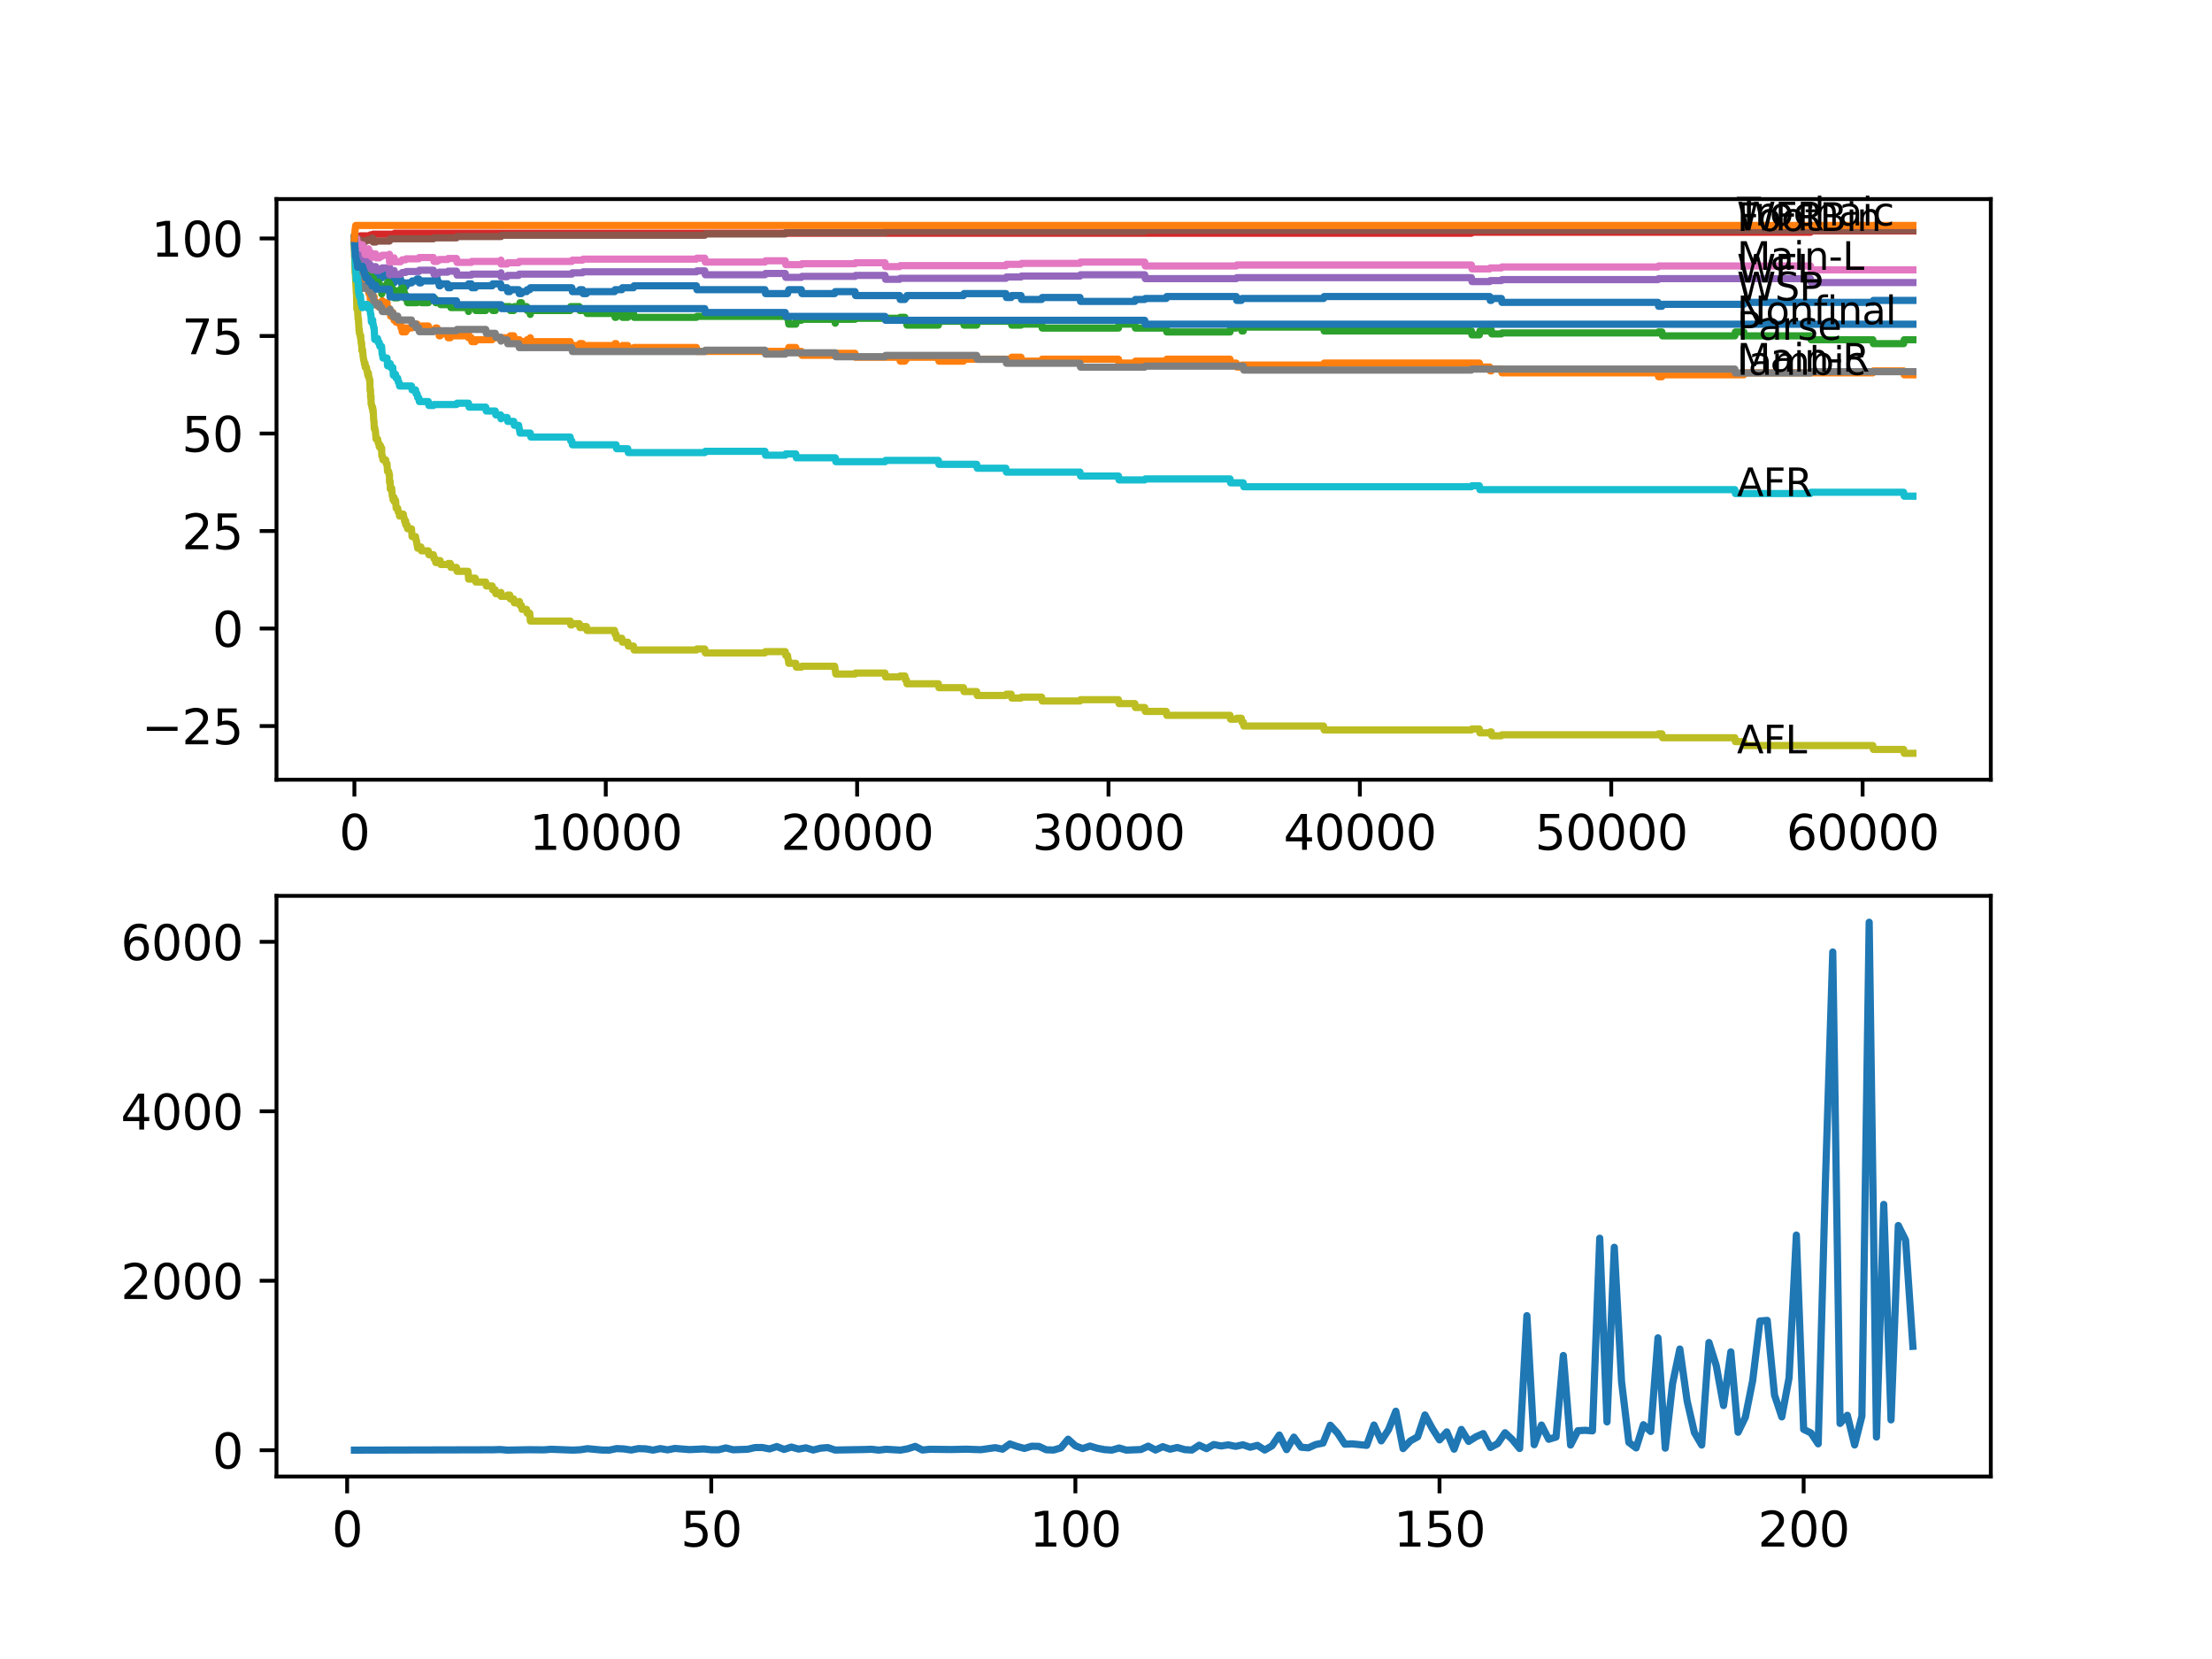 <?xml version="1.0" encoding="utf-8" standalone="no"?>
<!DOCTYPE svg PUBLIC "-//W3C//DTD SVG 1.1//EN"
  "http://www.w3.org/Graphics/SVG/1.1/DTD/svg11.dtd">
<svg xmlns:xlink="http://www.w3.org/1999/xlink" width="460.8pt" height="345.6pt" viewBox="0 0 460.8 345.6" xmlns="http://www.w3.org/2000/svg" version="1.1">
 <defs>
  <style type="text/css">*{stroke-linejoin: round; stroke-linecap: butt}</style>
 </defs>
 <g id="figure_1">
  <g id="patch_1">
   <path d="M 0 345.6 
L 460.8 345.6 
L 460.8 0 
L 0 0 
z
" style="fill: #ffffff"/>
  </g>
  <g id="axes_1">
   <g id="patch_2">
    <path d="M 57.6 162.432 
L 414.72 162.432 
L 414.72 41.472 
L 57.6 41.472 
z
" style="fill: #ffffff"/>
   </g>
   <g id="matplotlib.axis_1">
    <g id="xtick_1">
     <g id="line2d_1">
      <defs>
       <path id="mfae81f6df3" d="M 0 0 
L 0 3.5 
" style="stroke: #000000; stroke-width: 0.8"/>
      </defs>
      <g>
       <use xlink:href="#mfae81f6df3" x="73.827" y="162.432" style="stroke: #000000; stroke-width: 0.8"/>
      </g>
     </g>
     <g id="text_1">
      <!-- 0 -->
      <g transform="translate(70.646 177.03)scale(0.1 -0.1)">
       <defs>
        <path id="DejaVuSans-30" d="M 2034 4250 
Q 1547 4250 1301 3770 
Q 1056 3291 1056 2328 
Q 1056 1369 1301 889 
Q 1547 409 2034 409 
Q 2525 409 2770 889 
Q 3016 1369 3016 2328 
Q 3016 3291 2770 3770 
Q 2525 4250 2034 4250 
z
M 2034 4750 
Q 2819 4750 3233 4129 
Q 3647 3509 3647 2328 
Q 3647 1150 3233 529 
Q 2819 -91 2034 -91 
Q 1250 -91 836 529 
Q 422 1150 422 2328 
Q 422 3509 836 4129 
Q 1250 4750 2034 4750 
z
" transform="scale(0.016)"/>
       </defs>
       <use xlink:href="#DejaVuSans-30"/>
      </g>
     </g>
    </g>
    <g id="xtick_2">
     <g id="line2d_2">
      <g>
       <use xlink:href="#mfae81f6df3" x="126.192" y="162.432" style="stroke: #000000; stroke-width: 0.8"/>
      </g>
     </g>
     <g id="text_2">
      <!-- 10000 -->
      <g transform="translate(110.286 177.03)scale(0.1 -0.1)">
       <defs>
        <path id="DejaVuSans-31" d="M 794 531 
L 1825 531 
L 1825 4091 
L 703 3866 
L 703 4441 
L 1819 4666 
L 2450 4666 
L 2450 531 
L 3481 531 
L 3481 0 
L 794 0 
L 794 531 
z
" transform="scale(0.016)"/>
       </defs>
       <use xlink:href="#DejaVuSans-31"/>
       <use xlink:href="#DejaVuSans-30" x="63.623"/>
       <use xlink:href="#DejaVuSans-30" x="127.246"/>
       <use xlink:href="#DejaVuSans-30" x="190.869"/>
       <use xlink:href="#DejaVuSans-30" x="254.492"/>
      </g>
     </g>
    </g>
    <g id="xtick_3">
     <g id="line2d_3">
      <g>
       <use xlink:href="#mfae81f6df3" x="178.556" y="162.432" style="stroke: #000000; stroke-width: 0.8"/>
      </g>
     </g>
     <g id="text_3">
      <!-- 20000 -->
      <g transform="translate(162.65 177.03)scale(0.1 -0.1)">
       <defs>
        <path id="DejaVuSans-32" d="M 1228 531 
L 3431 531 
L 3431 0 
L 469 0 
L 469 531 
Q 828 903 1448 1529 
Q 2069 2156 2228 2338 
Q 2531 2678 2651 2914 
Q 2772 3150 2772 3378 
Q 2772 3750 2511 3984 
Q 2250 4219 1831 4219 
Q 1534 4219 1204 4116 
Q 875 4013 500 3803 
L 500 4441 
Q 881 4594 1212 4672 
Q 1544 4750 1819 4750 
Q 2544 4750 2975 4387 
Q 3406 4025 3406 3419 
Q 3406 3131 3298 2873 
Q 3191 2616 2906 2266 
Q 2828 2175 2409 1742 
Q 1991 1309 1228 531 
z
" transform="scale(0.016)"/>
       </defs>
       <use xlink:href="#DejaVuSans-32"/>
       <use xlink:href="#DejaVuSans-30" x="63.623"/>
       <use xlink:href="#DejaVuSans-30" x="127.246"/>
       <use xlink:href="#DejaVuSans-30" x="190.869"/>
       <use xlink:href="#DejaVuSans-30" x="254.492"/>
      </g>
     </g>
    </g>
    <g id="xtick_4">
     <g id="line2d_4">
      <g>
       <use xlink:href="#mfae81f6df3" x="230.921" y="162.432" style="stroke: #000000; stroke-width: 0.8"/>
      </g>
     </g>
     <g id="text_4">
      <!-- 30000 -->
      <g transform="translate(215.015 177.03)scale(0.1 -0.1)">
       <defs>
        <path id="DejaVuSans-33" d="M 2597 2516 
Q 3050 2419 3304 2112 
Q 3559 1806 3559 1356 
Q 3559 666 3084 287 
Q 2609 -91 1734 -91 
Q 1441 -91 1130 -33 
Q 819 25 488 141 
L 488 750 
Q 750 597 1062 519 
Q 1375 441 1716 441 
Q 2309 441 2620 675 
Q 2931 909 2931 1356 
Q 2931 1769 2642 2001 
Q 2353 2234 1838 2234 
L 1294 2234 
L 1294 2753 
L 1863 2753 
Q 2328 2753 2575 2939 
Q 2822 3125 2822 3475 
Q 2822 3834 2567 4026 
Q 2313 4219 1838 4219 
Q 1578 4219 1281 4162 
Q 984 4106 628 3988 
L 628 4550 
Q 988 4650 1302 4700 
Q 1616 4750 1894 4750 
Q 2613 4750 3031 4423 
Q 3450 4097 3450 3541 
Q 3450 3153 3228 2886 
Q 3006 2619 2597 2516 
z
" transform="scale(0.016)"/>
       </defs>
       <use xlink:href="#DejaVuSans-33"/>
       <use xlink:href="#DejaVuSans-30" x="63.623"/>
       <use xlink:href="#DejaVuSans-30" x="127.246"/>
       <use xlink:href="#DejaVuSans-30" x="190.869"/>
       <use xlink:href="#DejaVuSans-30" x="254.492"/>
      </g>
     </g>
    </g>
    <g id="xtick_5">
     <g id="line2d_5">
      <g>
       <use xlink:href="#mfae81f6df3" x="283.285" y="162.432" style="stroke: #000000; stroke-width: 0.8"/>
      </g>
     </g>
     <g id="text_5">
      <!-- 40000 -->
      <g transform="translate(267.379 177.03)scale(0.1 -0.1)">
       <defs>
        <path id="DejaVuSans-34" d="M 2419 4116 
L 825 1625 
L 2419 1625 
L 2419 4116 
z
M 2253 4666 
L 3047 4666 
L 3047 1625 
L 3713 1625 
L 3713 1100 
L 3047 1100 
L 3047 0 
L 2419 0 
L 2419 1100 
L 313 1100 
L 313 1709 
L 2253 4666 
z
" transform="scale(0.016)"/>
       </defs>
       <use xlink:href="#DejaVuSans-34"/>
       <use xlink:href="#DejaVuSans-30" x="63.623"/>
       <use xlink:href="#DejaVuSans-30" x="127.246"/>
       <use xlink:href="#DejaVuSans-30" x="190.869"/>
       <use xlink:href="#DejaVuSans-30" x="254.492"/>
      </g>
     </g>
    </g>
    <g id="xtick_6">
     <g id="line2d_6">
      <g>
       <use xlink:href="#mfae81f6df3" x="335.65" y="162.432" style="stroke: #000000; stroke-width: 0.8"/>
      </g>
     </g>
     <g id="text_6">
      <!-- 50000 -->
      <g transform="translate(319.744 177.03)scale(0.1 -0.1)">
       <defs>
        <path id="DejaVuSans-35" d="M 691 4666 
L 3169 4666 
L 3169 4134 
L 1269 4134 
L 1269 2991 
Q 1406 3038 1543 3061 
Q 1681 3084 1819 3084 
Q 2600 3084 3056 2656 
Q 3513 2228 3513 1497 
Q 3513 744 3044 326 
Q 2575 -91 1722 -91 
Q 1428 -91 1123 -41 
Q 819 9 494 109 
L 494 744 
Q 775 591 1075 516 
Q 1375 441 1709 441 
Q 2250 441 2565 725 
Q 2881 1009 2881 1497 
Q 2881 1984 2565 2268 
Q 2250 2553 1709 2553 
Q 1456 2553 1204 2497 
Q 953 2441 691 2322 
L 691 4666 
z
" transform="scale(0.016)"/>
       </defs>
       <use xlink:href="#DejaVuSans-35"/>
       <use xlink:href="#DejaVuSans-30" x="63.623"/>
       <use xlink:href="#DejaVuSans-30" x="127.246"/>
       <use xlink:href="#DejaVuSans-30" x="190.869"/>
       <use xlink:href="#DejaVuSans-30" x="254.492"/>
      </g>
     </g>
    </g>
    <g id="xtick_7">
     <g id="line2d_7">
      <g>
       <use xlink:href="#mfae81f6df3" x="388.014" y="162.432" style="stroke: #000000; stroke-width: 0.8"/>
      </g>
     </g>
     <g id="text_7">
      <!-- 60000 -->
      <g transform="translate(372.108 177.03)scale(0.1 -0.1)">
       <defs>
        <path id="DejaVuSans-36" d="M 2113 2584 
Q 1688 2584 1439 2293 
Q 1191 2003 1191 1497 
Q 1191 994 1439 701 
Q 1688 409 2113 409 
Q 2538 409 2786 701 
Q 3034 994 3034 1497 
Q 3034 2003 2786 2293 
Q 2538 2584 2113 2584 
z
M 3366 4563 
L 3366 3988 
Q 3128 4100 2886 4159 
Q 2644 4219 2406 4219 
Q 1781 4219 1451 3797 
Q 1122 3375 1075 2522 
Q 1259 2794 1537 2939 
Q 1816 3084 2150 3084 
Q 2853 3084 3261 2657 
Q 3669 2231 3669 1497 
Q 3669 778 3244 343 
Q 2819 -91 2113 -91 
Q 1303 -91 875 529 
Q 447 1150 447 2328 
Q 447 3434 972 4092 
Q 1497 4750 2381 4750 
Q 2619 4750 2861 4703 
Q 3103 4656 3366 4563 
z
" transform="scale(0.016)"/>
       </defs>
       <use xlink:href="#DejaVuSans-36"/>
       <use xlink:href="#DejaVuSans-30" x="63.623"/>
       <use xlink:href="#DejaVuSans-30" x="127.246"/>
       <use xlink:href="#DejaVuSans-30" x="190.869"/>
       <use xlink:href="#DejaVuSans-30" x="254.492"/>
      </g>
     </g>
    </g>
   </g>
   <g id="matplotlib.axis_2">
    <g id="ytick_1">
     <g id="line2d_8">
      <defs>
       <path id="m20a2205ab1" d="M 0 0 
L -3.5 0 
" style="stroke: #000000; stroke-width: 0.8"/>
      </defs>
      <g>
       <use xlink:href="#m20a2205ab1" x="57.6" y="151.246" style="stroke: #000000; stroke-width: 0.8"/>
      </g>
     </g>
     <g id="text_8">
      <!-- −25 -->
      <g transform="translate(29.495 155.045)scale(0.1 -0.1)">
       <defs>
        <path id="DejaVuSans-2212" d="M 678 2272 
L 4684 2272 
L 4684 1741 
L 678 1741 
L 678 2272 
z
" transform="scale(0.016)"/>
       </defs>
       <use xlink:href="#DejaVuSans-2212"/>
       <use xlink:href="#DejaVuSans-32" x="83.789"/>
       <use xlink:href="#DejaVuSans-35" x="147.412"/>
      </g>
     </g>
    </g>
    <g id="ytick_2">
     <g id="line2d_9">
      <g>
       <use xlink:href="#m20a2205ab1" x="57.6" y="130.933" style="stroke: #000000; stroke-width: 0.8"/>
      </g>
     </g>
     <g id="text_9">
      <!-- 0 -->
      <g transform="translate(44.237 134.732)scale(0.1 -0.1)">
       <use xlink:href="#DejaVuSans-30"/>
      </g>
     </g>
    </g>
    <g id="ytick_3">
     <g id="line2d_10">
      <g>
       <use xlink:href="#m20a2205ab1" x="57.6" y="110.619" style="stroke: #000000; stroke-width: 0.8"/>
      </g>
     </g>
     <g id="text_10">
      <!-- 25 -->
      <g transform="translate(37.875 114.418)scale(0.1 -0.1)">
       <use xlink:href="#DejaVuSans-32"/>
       <use xlink:href="#DejaVuSans-35" x="63.623"/>
      </g>
     </g>
    </g>
    <g id="ytick_4">
     <g id="line2d_11">
      <g>
       <use xlink:href="#m20a2205ab1" x="57.6" y="90.306" style="stroke: #000000; stroke-width: 0.8"/>
      </g>
     </g>
     <g id="text_11">
      <!-- 50 -->
      <g transform="translate(37.875 94.105)scale(0.1 -0.1)">
       <use xlink:href="#DejaVuSans-35"/>
       <use xlink:href="#DejaVuSans-30" x="63.623"/>
      </g>
     </g>
    </g>
    <g id="ytick_5">
     <g id="line2d_12">
      <g>
       <use xlink:href="#m20a2205ab1" x="57.6" y="69.992" style="stroke: #000000; stroke-width: 0.8"/>
      </g>
     </g>
     <g id="text_12">
      <!-- 75 -->
      <g transform="translate(37.875 73.791)scale(0.1 -0.1)">
       <defs>
        <path id="DejaVuSans-37" d="M 525 4666 
L 3525 4666 
L 3525 4397 
L 1831 0 
L 1172 0 
L 2766 4134 
L 525 4134 
L 525 4666 
z
" transform="scale(0.016)"/>
       </defs>
       <use xlink:href="#DejaVuSans-37"/>
       <use xlink:href="#DejaVuSans-35" x="63.623"/>
      </g>
     </g>
    </g>
    <g id="ytick_6">
     <g id="line2d_13">
      <g>
       <use xlink:href="#m20a2205ab1" x="57.6" y="49.679" style="stroke: #000000; stroke-width: 0.8"/>
      </g>
     </g>
     <g id="text_13">
      <!-- 100 -->
      <g transform="translate(31.512 53.478)scale(0.1 -0.1)">
       <use xlink:href="#DejaVuSans-31"/>
       <use xlink:href="#DejaVuSans-30" x="63.623"/>
       <use xlink:href="#DejaVuSans-30" x="127.246"/>
      </g>
     </g>
    </g>
   </g>
   <g id="line2d_14">
    <path d="M 73.833 49.679 
L 73.869 51.101 
L 73.943 50.261 
L 73.964 49.855 
L 73.99 52.292 
L 74.016 52.292 
L 74.095 53.647 
L 74.126 52.834 
L 74.147 52.834 
L 74.262 53.647 
L 74.267 53.647 
L 74.335 52.631 
L 74.377 53.443 
L 74.472 53.443 
L 74.487 53.037 
L 74.493 53.85 
L 74.576 53.85 
L 74.665 53.85 
L 74.786 53.037 
L 74.859 53.037 
L 74.864 53.85 
L 74.969 53.037 
L 75.095 53.037 
L 75.163 53.85 
L 75.205 53.443 
L 75.257 53.443 
L 75.362 54.256 
L 75.367 53.85 
L 75.388 53.85 
L 75.503 54.662 
L 75.529 54.662 
L 75.556 54.459 
L 75.561 55.272 
L 75.634 54.865 
L 75.655 54.865 
L 75.77 54.459 
L 75.817 54.459 
L 75.933 54.256 
L 75.985 54.256 
L 76.1 55.068 
L 76.336 55.068 
L 76.451 54.662 
L 76.598 54.662 
L 76.713 55.475 
L 76.744 55.475 
L 76.755 56.287 
L 76.854 56.084 
L 76.88 56.084 
L 76.996 55.678 
L 77.043 55.678 
L 77.158 56.49 
L 77.189 56.49 
L 77.252 55.678 
L 77.304 56.084 
L 77.624 56.084 
L 77.744 58.116 
L 77.781 58.116 
L 77.907 56.897 
L 77.97 56.897 
L 78.085 57.709 
L 78.216 57.709 
L 78.331 57.1 
L 78.896 57.1 
L 79.006 56.694 
L 79.122 57.506 
L 79.252 57.506 
L 79.368 57.1 
L 79.488 57.1 
L 79.514 57.912 
L 79.598 57.506 
L 80.347 57.506 
L 80.462 57.1 
L 80.975 57.1 
L 81.09 56.694 
L 81.096 56.694 
L 81.132 57.506 
L 81.206 57.303 
L 81.274 57.303 
L 81.389 58.116 
L 81.593 58.116 
L 81.714 57.303 
L 81.886 57.303 
L 82.002 58.116 
L 82.054 58.116 
L 82.091 58.928 
L 82.164 58.522 
L 82.504 58.522 
L 82.619 58.116 
L 83.447 58.116 
L 83.562 58.928 
L 83.682 58.928 
L 83.798 59.741 
L 84.018 59.741 
L 84.133 59.334 
L 84.201 59.334 
L 84.316 58.928 
L 84.499 58.928 
L 84.51 59.741 
L 84.609 59.334 
L 84.782 59.334 
L 84.897 58.928 
L 85.756 58.928 
L 85.871 58.522 
L 86.746 58.522 
L 86.861 58.116 
L 87.243 58.116 
L 87.358 58.928 
L 87.683 58.928 
L 87.798 58.522 
L 90.286 58.522 
L 90.401 58.319 
L 90.657 58.319 
L 90.773 57.912 
L 91.05 57.912 
L 91.165 58.725 
L 91.391 58.725 
L 91.506 59.537 
L 91.689 59.537 
L 91.804 59.131 
L 93.244 59.131 
L 93.359 59.944 
L 93.82 59.944 
L 93.935 59.537 
L 97.501 59.537 
L 97.617 59.131 
L 98.177 59.131 
L 98.292 59.944 
L 99.004 59.944 
L 99.12 59.537 
L 102.534 59.537 
L 102.649 59.131 
L 104.304 59.131 
L 104.419 59.944 
L 105.649 59.944 
L 105.765 60.756 
L 106.194 60.756 
L 106.309 60.35 
L 108.048 60.35 
L 108.163 61.163 
L 108.629 61.163 
L 108.744 60.756 
L 109.708 60.756 
L 109.823 60.35 
L 110.362 60.35 
L 110.477 59.944 
L 119.123 59.944 
L 119.238 60.756 
L 120.678 60.756 
L 120.793 60.35 
L 121.353 60.35 
L 121.469 61.163 
L 122.165 61.163 
L 122.28 60.756 
L 128.019 60.756 
L 128.135 60.35 
L 129.543 60.35 
L 129.659 59.944 
L 131.968 59.944 
L 132.083 59.537 
L 145.069 59.537 
L 145.185 60.35 
L 159.36 60.35 
L 159.475 61.163 
L 164.062 61.163 
L 164.177 60.756 
L 164.203 60.756 
L 164.319 60.35 
L 166.937 60.35 
L 167.052 61.163 
L 173.88 61.163 
L 173.996 60.756 
L 178.117 60.756 
L 178.232 61.569 
L 187.417 61.569 
L 187.532 62.381 
L 188.506 62.381 
L 188.621 61.975 
L 188.825 61.975 
L 188.94 61.569 
L 200.707 61.569 
L 200.822 61.163 
L 209.541 61.163 
L 209.656 61.975 
L 210.651 61.975 
L 210.766 61.569 
L 212.693 61.569 
L 212.808 62.381 
L 216.992 62.381 
L 217.107 61.975 
L 224.978 61.975 
L 225.093 62.788 
L 236.409 62.788 
L 236.524 62.381 
L 238.467 62.381 
L 238.582 62.178 
L 242.944 62.178 
L 243.059 61.772 
L 257.527 61.772 
L 257.643 62.584 
L 258.596 62.584 
L 258.711 62.178 
L 275.729 62.178 
L 275.844 61.772 
L 310.332 61.772 
L 310.447 62.584 
L 310.656 62.584 
L 310.772 62.178 
L 312.767 62.178 
L 312.882 62.991 
L 345.395 62.991 
L 345.51 63.803 
L 346.207 63.803 
L 346.322 63.397 
L 363.272 63.397 
L 363.387 62.991 
L 390.146 62.991 
L 390.261 62.584 
L 398.487 62.584 
L 398.487 62.584 
" clip-path="url(#pc2a60c81a1)" style="fill: none; stroke: #1f77b4; stroke-width: 1.5; stroke-linecap: square"/>
   </g>
   <g id="line2d_15">
    <path d="M 73.833 50.491 
L 73.901 53.741 
L 73.964 53.619 
L 73.969 53.619 
L 74.089 55.786 
L 74.095 55.786 
L 74.178 54.974 
L 74.205 55.786 
L 74.267 55.786 
L 74.299 55.38 
L 74.304 56.193 
L 74.377 55.786 
L 74.43 55.786 
L 74.487 55.217 
L 74.493 56.03 
L 74.529 56.03 
L 74.665 56.03 
L 74.676 55.624 
L 74.681 56.436 
L 74.77 56.436 
L 74.775 56.436 
L 74.859 56.03 
L 74.864 56.843 
L 74.885 56.436 
L 74.964 56.436 
L 75.079 55.867 
L 75.163 55.867 
L 75.199 55.461 
L 75.205 56.274 
L 75.257 56.274 
L 75.362 57.899 
L 75.372 57.493 
L 75.388 57.493 
L 75.503 58.305 
L 75.556 58.305 
L 75.597 59.118 
L 75.665 58.305 
L 75.985 58.305 
L 76.1 59.118 
L 76.336 59.118 
L 76.451 58.711 
L 76.529 58.711 
L 76.65 60.336 
L 76.744 60.336 
L 76.859 61.149 
L 76.88 61.149 
L 76.996 60.743 
L 77.043 60.743 
L 77.163 62.368 
L 77.189 62.368 
L 77.299 61.149 
L 77.304 61.962 
L 77.624 61.962 
L 77.692 61.826 
L 77.697 62.639 
L 77.708 62.639 
L 77.734 62.639 
L 77.744 63.045 
L 77.849 62.232 
L 77.901 62.232 
L 77.938 61.826 
L 77.943 62.639 
L 78.006 62.639 
L 78.059 62.639 
L 78.174 63.451 
L 78.216 63.451 
L 78.331 63.045 
L 78.666 63.045 
L 78.781 63.857 
L 78.896 63.857 
L 79.012 63.451 
L 79.252 63.451 
L 79.368 63.045 
L 79.514 63.045 
L 79.629 62.639 
L 79.666 62.639 
L 79.781 63.451 
L 80.347 63.451 
L 80.462 63.045 
L 80.619 63.045 
L 80.74 64.67 
L 80.975 64.67 
L 81.09 64.264 
L 81.096 64.264 
L 81.211 65.076 
L 81.274 65.076 
L 81.389 65.889 
L 81.593 65.889 
L 81.714 65.076 
L 81.824 65.076 
L 81.939 65.889 
L 82.054 65.889 
L 82.091 66.701 
L 82.164 66.295 
L 82.41 66.295 
L 82.504 67.108 
L 82.52 66.701 
L 83.117 66.701 
L 83.232 67.514 
L 83.447 67.514 
L 83.562 68.326 
L 83.682 68.326 
L 83.798 69.139 
L 84.018 69.139 
L 84.133 68.733 
L 84.201 68.733 
L 84.316 68.326 
L 84.499 68.326 
L 84.51 69.139 
L 84.609 68.733 
L 84.782 68.733 
L 84.897 68.326 
L 85.756 68.326 
L 85.871 67.92 
L 86.746 67.92 
L 86.861 67.514 
L 86.892 67.514 
L 87.008 68.326 
L 87.683 68.326 
L 87.798 67.92 
L 89.228 67.92 
L 89.343 68.733 
L 90.657 68.733 
L 90.773 68.326 
L 91.05 68.326 
L 91.165 69.139 
L 91.391 69.139 
L 91.506 69.951 
L 91.689 69.951 
L 91.804 69.545 
L 93.244 69.545 
L 93.359 70.358 
L 93.82 70.358 
L 93.935 69.951 
L 97.501 69.951 
L 97.601 69.545 
L 97.606 70.358 
L 98.177 70.358 
L 98.292 71.17 
L 99.004 71.17 
L 99.12 70.764 
L 102.534 70.764 
L 102.649 70.358 
L 106.194 70.358 
L 106.309 69.951 
L 107.021 69.951 
L 107.137 70.764 
L 108.215 70.764 
L 108.33 71.577 
L 108.629 71.577 
L 108.744 71.17 
L 109.708 71.17 
L 109.823 70.764 
L 110.362 70.764 
L 110.467 70.358 
L 110.582 71.17 
L 118.782 71.17 
L 118.898 71.983 
L 120.678 71.983 
L 120.793 71.577 
L 121.353 71.577 
L 121.469 72.389 
L 122.165 72.389 
L 122.28 71.983 
L 128.019 71.983 
L 128.135 71.577 
L 128.339 71.577 
L 128.454 72.389 
L 129.543 72.389 
L 129.659 71.983 
L 130.774 71.983 
L 130.889 72.795 
L 131.968 72.795 
L 132.083 72.389 
L 145.069 72.389 
L 145.185 73.202 
L 164.062 73.202 
L 164.177 72.795 
L 164.203 72.795 
L 164.319 72.389 
L 165.78 72.389 
L 165.895 73.202 
L 166.937 73.202 
L 167.052 74.014 
L 173.88 74.014 
L 173.996 73.608 
L 178.117 73.608 
L 178.232 74.42 
L 187.417 74.42 
L 187.532 75.233 
L 188.506 75.233 
L 188.621 74.827 
L 188.825 74.827 
L 188.94 74.42 
L 195.481 74.42 
L 195.596 75.233 
L 200.707 75.233 
L 200.822 74.827 
L 210.651 74.827 
L 210.766 74.42 
L 212.693 74.42 
L 212.808 75.233 
L 216.992 75.233 
L 217.107 74.827 
L 233 74.827 
L 233.115 75.639 
L 236.409 75.639 
L 236.524 75.233 
L 242.944 75.233 
L 243.059 74.827 
L 256.239 74.827 
L 256.354 75.639 
L 257.527 75.639 
L 257.643 76.452 
L 258.596 76.452 
L 258.711 76.046 
L 275.729 76.046 
L 275.844 75.639 
L 308.174 75.639 
L 308.289 76.452 
L 310.332 76.452 
L 310.447 77.264 
L 310.656 77.264 
L 310.772 76.858 
L 312.767 76.858 
L 312.882 77.671 
L 345.395 77.671 
L 345.51 78.483 
L 346.207 78.483 
L 346.322 78.077 
L 363.272 78.077 
L 363.387 77.671 
L 390.146 77.671 
L 390.261 77.264 
L 396.565 77.264 
L 396.681 78.077 
L 398.487 78.077 
L 398.487 78.077 
" clip-path="url(#pc2a60c81a1)" style="fill: none; stroke: #ff7f0e; stroke-width: 1.5; stroke-linecap: square"/>
   </g>
   <g id="line2d_16">
    <path d="M 73.833 50.491 
L 73.838 50.491 
L 73.901 49.814 
L 73.906 50.627 
L 73.943 50.261 
L 74.053 52.495 
L 74.063 52.292 
L 74.095 52.292 
L 74.178 53.105 
L 74.205 52.292 
L 74.267 52.292 
L 74.383 53.511 
L 74.43 53.511 
L 74.482 55.136 
L 74.545 54.527 
L 74.587 54.527 
L 74.707 52.902 
L 74.859 52.902 
L 74.864 52.699 
L 74.87 53.511 
L 74.953 53.511 
L 74.964 53.511 
L 75.084 55.136 
L 75.163 55.136 
L 75.199 55.949 
L 75.262 54.933 
L 75.268 54.933 
L 75.336 54.933 
L 75.362 54.121 
L 75.446 54.73 
L 75.556 54.73 
L 75.597 54.527 
L 75.603 55.339 
L 75.65 55.339 
L 75.655 55.339 
L 75.77 56.152 
L 75.985 56.152 
L 76.1 55.949 
L 76.336 55.949 
L 76.451 56.761 
L 76.529 56.761 
L 76.645 55.746 
L 76.744 55.746 
L 76.859 55.542 
L 76.88 55.542 
L 76.996 56.355 
L 77.043 56.355 
L 77.053 56.152 
L 77.074 57.777 
L 77.142 56.761 
L 77.189 56.761 
L 77.299 59.199 
L 77.31 58.386 
L 77.624 58.386 
L 77.634 59.199 
L 77.697 58.183 
L 77.729 58.183 
L 77.739 58.183 
L 77.781 57.98 
L 77.786 58.793 
L 77.833 58.793 
L 77.839 58.793 
L 77.938 60.418 
L 77.954 59.605 
L 78.059 59.605 
L 78.174 58.793 
L 78.216 58.793 
L 78.331 59.605 
L 78.666 59.605 
L 78.781 58.793 
L 78.896 58.793 
L 79.012 59.605 
L 79.252 59.605 
L 79.368 60.418 
L 79.514 60.418 
L 79.525 61.23 
L 79.624 60.418 
L 79.666 60.418 
L 79.781 59.605 
L 80.347 59.605 
L 80.462 60.418 
L 80.619 60.418 
L 80.74 58.793 
L 80.975 58.793 
L 81.09 59.605 
L 81.096 59.605 
L 81.211 59.402 
L 81.274 59.402 
L 81.3 59.199 
L 81.305 60.011 
L 81.373 59.808 
L 81.593 59.808 
L 81.714 61.433 
L 81.824 61.433 
L 81.939 60.621 
L 82.054 60.621 
L 82.091 60.418 
L 82.106 62.043 
L 82.127 62.043 
L 82.41 62.043 
L 82.504 61.23 
L 82.52 62.043 
L 82.855 62.043 
L 82.97 61.23 
L 83.117 61.23 
L 83.232 60.418 
L 83.447 60.418 
L 83.562 60.215 
L 83.682 60.215 
L 83.798 60.011 
L 84.018 60.011 
L 84.133 60.824 
L 84.201 60.824 
L 84.316 61.637 
L 84.499 61.637 
L 84.51 61.433 
L 84.515 62.246 
L 84.594 62.246 
L 84.782 62.246 
L 84.897 63.058 
L 85.719 63.058 
L 85.756 62.246 
L 85.829 63.058 
L 86.563 63.058 
L 86.678 62.246 
L 86.746 62.246 
L 86.861 63.058 
L 86.892 63.058 
L 87.008 62.246 
L 87.683 62.246 
L 87.798 63.058 
L 89.228 63.058 
L 89.343 62.246 
L 90.657 62.246 
L 90.773 63.058 
L 91.05 63.058 
L 91.165 62.855 
L 91.391 62.855 
L 91.506 62.652 
L 91.689 62.652 
L 91.804 63.465 
L 93.244 63.465 
L 93.359 63.262 
L 93.82 63.262 
L 93.935 64.074 
L 97.501 64.074 
L 97.601 64.887 
L 97.611 64.074 
L 98.177 64.074 
L 98.292 63.871 
L 99.004 63.871 
L 99.12 64.684 
L 101.183 64.684 
L 101.298 63.871 
L 102.534 63.871 
L 102.649 64.684 
L 103.173 64.684 
L 103.288 63.871 
L 106.194 63.871 
L 106.309 64.684 
L 107.021 64.684 
L 107.137 63.871 
L 108.215 63.871 
L 108.33 63.058 
L 108.629 63.058 
L 108.744 63.871 
L 109.708 63.871 
L 109.823 64.684 
L 110.362 64.684 
L 110.467 65.496 
L 110.472 64.684 
L 118.782 64.684 
L 118.898 63.871 
L 120.678 63.871 
L 120.793 64.684 
L 121.353 64.684 
L 121.469 64.48 
L 122.165 64.48 
L 122.28 65.293 
L 128.019 65.293 
L 128.135 66.105 
L 128.339 66.105 
L 128.454 65.293 
L 129.543 65.293 
L 129.659 66.105 
L 130.774 66.105 
L 130.889 65.293 
L 131.968 65.293 
L 132.083 66.105 
L 145.069 66.105 
L 145.185 65.902 
L 164.062 65.902 
L 164.177 66.715 
L 164.203 66.715 
L 164.319 67.527 
L 165.78 67.527 
L 165.895 66.715 
L 166.937 66.715 
L 167.052 66.512 
L 173.88 66.512 
L 173.996 67.324 
L 174.006 67.324 
L 174.121 66.512 
L 178.117 66.512 
L 178.232 66.309 
L 187.417 66.309 
L 187.532 66.105 
L 188.506 66.105 
L 188.621 66.918 
L 188.825 66.918 
L 188.94 67.731 
L 195.481 67.731 
L 195.596 66.918 
L 200.707 66.918 
L 200.822 67.731 
L 203.466 67.731 
L 203.581 66.918 
L 210.651 66.918 
L 210.766 67.731 
L 212.693 67.731 
L 212.808 67.527 
L 216.992 67.527 
L 217.107 68.34 
L 233 68.34 
L 233.115 67.527 
L 236.409 67.527 
L 236.524 68.34 
L 242.944 68.34 
L 243.059 69.153 
L 256.239 69.153 
L 256.354 68.34 
L 257.527 68.34 
L 257.643 68.137 
L 258.596 68.137 
L 258.711 68.949 
L 258.988 68.949 
L 259.103 68.137 
L 275.729 68.137 
L 275.844 68.949 
L 306.52 68.949 
L 306.635 69.762 
L 308.174 69.762 
L 308.289 68.949 
L 310.332 68.949 
L 310.447 68.746 
L 310.656 68.746 
L 310.772 69.559 
L 312.767 69.559 
L 312.882 69.356 
L 345.395 69.356 
L 345.51 69.153 
L 346.207 69.153 
L 346.322 69.965 
L 361.398 69.965 
L 361.513 69.153 
L 363.272 69.153 
L 363.387 69.965 
L 377.159 69.965 
L 377.274 70.778 
L 390.146 70.778 
L 390.261 71.59 
L 396.565 71.59 
L 396.681 70.778 
L 398.487 70.778 
L 398.487 70.778 
" clip-path="url(#pc2a60c81a1)" style="fill: none; stroke: #2ca02c; stroke-width: 1.5; stroke-linecap: square"/>
   </g>
   <g id="line2d_17">
    <path d="M 73.833 49.476 
L 73.901 49.476 
L 73.985 49.042 
L 73.99 49.855 
L 73.995 49.855 
L 74.016 49.855 
L 74.131 49.652 
L 74.335 49.652 
L 74.456 49.286 
L 74.985 49.286 
L 75.1 49.123 
L 77.069 49.123 
L 77.184 48.92 
L 77.624 48.92 
L 77.739 48.785 
L 82.101 48.785 
L 82.216 48.582 
L 306.52 48.582 
L 306.635 48.379 
L 377.159 48.379 
L 377.274 48.108 
L 398.487 48.108 
L 398.487 48.108 
" clip-path="url(#pc2a60c81a1)" style="fill: none; stroke: #d62728; stroke-width: 1.5; stroke-linecap: square"/>
   </g>
   <g id="line2d_18">
    <path d="M 73.833 49.679 
L 73.838 49.679 
L 73.848 49.476 
L 73.906 50.897 
L 73.917 50.897 
L 73.937 50.897 
L 73.99 50.329 
L 73.995 51.141 
L 74.037 51.141 
L 74.053 51.141 
L 74.121 50.938 
L 74.126 51.751 
L 74.152 51.48 
L 74.309 51.48 
L 74.424 52.292 
L 74.43 52.292 
L 74.487 53.105 
L 74.54 52.902 
L 74.859 52.902 
L 74.974 52.699 
L 74.985 52.699 
L 75.095 53.511 
L 75.21 53.24 
L 75.257 53.24 
L 75.372 53.037 
L 75.388 53.037 
L 75.503 52.834 
L 75.529 52.834 
L 75.556 53.647 
L 75.639 53.443 
L 75.817 53.443 
L 75.933 54.256 
L 75.985 54.256 
L 76.063 54.053 
L 76.069 54.865 
L 76.079 54.865 
L 76.598 54.865 
L 76.713 54.662 
L 76.744 54.662 
L 76.755 54.459 
L 76.76 55.272 
L 76.838 55.272 
L 77.043 55.272 
L 77.069 55.068 
L 77.074 55.881 
L 77.142 55.678 
L 77.252 55.678 
L 77.367 55.407 
L 77.388 55.407 
L 77.503 56.22 
L 77.692 56.22 
L 77.812 55.813 
L 77.97 55.813 
L 78.085 55.542 
L 78.278 55.542 
L 78.394 56.355 
L 79.006 56.355 
L 79.122 56.084 
L 79.488 56.084 
L 79.603 55.813 
L 81.096 55.813 
L 81.132 55.61 
L 81.143 57.235 
L 81.169 57.235 
L 81.274 57.235 
L 81.394 56.829 
L 81.886 56.829 
L 82.002 56.558 
L 82.054 56.558 
L 82.101 56.355 
L 82.106 57.168 
L 82.148 57.168 
L 83.447 57.168 
L 83.562 56.964 
L 83.682 56.964 
L 83.798 56.761 
L 84.499 56.761 
L 84.615 56.558 
L 87.243 56.558 
L 87.358 56.287 
L 90.286 56.287 
L 90.401 57.1 
L 91.05 57.1 
L 91.165 56.897 
L 91.391 56.897 
L 91.506 56.694 
L 93.244 56.694 
L 93.359 56.49 
L 95.093 56.49 
L 95.208 57.303 
L 98.177 57.303 
L 98.292 57.1 
L 104.304 57.1 
L 104.366 56.829 
L 104.372 57.642 
L 104.403 57.642 
L 105.649 57.642 
L 105.765 57.371 
L 108.048 57.371 
L 108.163 57.1 
L 119.123 57.1 
L 119.238 56.829 
L 121.353 56.829 
L 121.469 56.626 
L 145.069 56.626 
L 145.185 56.423 
L 146.818 56.423 
L 146.934 57.235 
L 159.36 57.235 
L 159.475 56.964 
L 163.58 56.964 
L 163.695 57.777 
L 166.937 57.777 
L 167.052 57.574 
L 178.117 57.574 
L 178.232 57.371 
L 184.369 57.371 
L 184.484 58.183 
L 187.417 58.183 
L 187.532 57.98 
L 209.541 57.98 
L 209.656 57.709 
L 212.693 57.709 
L 212.808 57.506 
L 224.978 57.506 
L 225.093 57.235 
L 238.467 57.235 
L 238.582 58.048 
L 257.527 58.048 
L 257.643 57.845 
L 306.52 57.845 
L 306.635 58.657 
L 310.332 58.657 
L 310.447 58.454 
L 312.767 58.454 
L 312.882 58.251 
L 345.395 58.251 
L 345.51 58.048 
L 377.159 58.048 
L 377.274 58.86 
L 398.487 58.86 
L 398.487 58.86 
" clip-path="url(#pc2a60c81a1)" style="fill: none; stroke: #9467bd; stroke-width: 1.5; stroke-linecap: square"/>
   </g>
   <g id="line2d_19">
    <path d="M 73.833 49.679 
L 73.901 49.137 
L 73.906 49.949 
L 73.937 49.746 
L 73.964 49.746 
L 73.99 50.559 
L 74.074 50.017 
L 74.121 50.017 
L 74.236 49.746 
L 74.309 49.746 
L 74.424 49.543 
L 74.43 49.543 
L 74.482 50.356 
L 74.54 49.949 
L 74.985 49.949 
L 75.1 50.762 
L 75.529 50.762 
L 75.645 50.559 
L 75.817 50.559 
L 75.933 50.356 
L 76.063 50.356 
L 76.179 50.085 
L 76.755 50.085 
L 76.87 49.882 
L 77.388 49.882 
L 77.503 49.611 
L 77.624 49.611 
L 77.739 50.423 
L 78.278 50.423 
L 78.394 50.22 
L 81.132 50.22 
L 81.253 49.746 
L 90.286 49.746 
L 90.401 49.543 
L 95.093 49.543 
L 95.208 49.272 
L 104.366 49.272 
L 104.482 49.002 
L 146.818 49.002 
L 146.934 48.731 
L 163.58 48.731 
L 163.695 48.46 
L 184.369 48.46 
L 184.484 48.189 
L 238.467 48.189 
L 238.582 47.986 
L 398.487 47.986 
L 398.487 47.986 
" clip-path="url(#pc2a60c81a1)" style="fill: none; stroke: #8c564b; stroke-width: 1.5; stroke-linecap: square"/>
   </g>
   <g id="line2d_20">
    <path d="M 73.833 49.476 
L 73.838 49.476 
L 73.901 49.069 
L 73.854 50.085 
L 73.943 49.719 
L 73.964 49.719 
L 73.99 49.313 
L 73.995 50.126 
L 74.068 49.922 
L 74.121 49.922 
L 74.147 50.735 
L 74.194 49.652 
L 74.225 49.652 
L 74.309 49.652 
L 74.424 50.464 
L 74.43 50.464 
L 74.487 51.277 
L 74.54 51.074 
L 74.859 51.074 
L 74.974 50.87 
L 74.985 50.87 
L 75.095 51.683 
L 75.21 51.412 
L 75.257 51.412 
L 75.372 51.209 
L 75.388 51.209 
L 75.503 51.006 
L 75.529 51.006 
L 75.556 51.818 
L 75.639 51.615 
L 75.817 51.615 
L 75.933 52.428 
L 75.985 52.428 
L 76.063 52.225 
L 76.069 53.037 
L 76.079 53.037 
L 76.289 53.037 
L 76.404 52.225 
L 76.598 52.225 
L 76.713 52.021 
L 76.744 52.021 
L 76.755 51.818 
L 76.76 52.631 
L 76.838 52.631 
L 77.043 52.631 
L 77.069 52.428 
L 77.074 53.24 
L 77.142 53.037 
L 77.252 53.037 
L 77.367 52.766 
L 77.388 52.766 
L 77.503 53.579 
L 77.692 53.579 
L 77.812 53.173 
L 77.97 53.173 
L 78.085 52.902 
L 78.278 52.902 
L 78.394 53.714 
L 79.006 53.714 
L 79.122 53.443 
L 79.488 53.443 
L 79.603 53.173 
L 81.096 53.173 
L 81.132 52.969 
L 81.143 54.595 
L 81.169 54.595 
L 81.274 54.595 
L 81.394 54.188 
L 81.886 54.188 
L 82.002 53.917 
L 82.054 53.917 
L 82.101 53.714 
L 82.106 54.527 
L 82.148 54.527 
L 83.447 54.527 
L 83.562 54.324 
L 83.682 54.324 
L 83.798 54.121 
L 84.499 54.121 
L 84.615 53.917 
L 87.243 53.917 
L 87.358 53.647 
L 90.286 53.647 
L 90.401 54.459 
L 91.05 54.459 
L 91.165 54.256 
L 91.391 54.256 
L 91.506 54.053 
L 93.244 54.053 
L 93.359 53.85 
L 95.093 53.85 
L 95.208 54.662 
L 98.177 54.662 
L 98.292 54.459 
L 104.304 54.459 
L 104.366 54.188 
L 104.372 55.001 
L 104.403 55.001 
L 105.649 55.001 
L 105.765 54.73 
L 108.048 54.73 
L 108.163 54.459 
L 119.123 54.459 
L 119.238 54.188 
L 121.353 54.188 
L 121.469 53.985 
L 145.069 53.985 
L 145.185 53.782 
L 146.818 53.782 
L 146.934 54.595 
L 159.36 54.595 
L 159.475 54.324 
L 163.58 54.324 
L 163.695 55.136 
L 166.937 55.136 
L 167.052 54.933 
L 178.117 54.933 
L 178.232 54.73 
L 184.369 54.73 
L 184.484 55.542 
L 187.417 55.542 
L 187.532 55.339 
L 209.541 55.339 
L 209.656 55.068 
L 212.693 55.068 
L 212.808 54.865 
L 224.978 54.865 
L 225.093 54.595 
L 238.467 54.595 
L 238.582 55.407 
L 257.527 55.407 
L 257.643 55.204 
L 306.52 55.204 
L 306.635 56.016 
L 310.332 56.016 
L 310.447 55.813 
L 312.767 55.813 
L 312.882 55.61 
L 345.395 55.61 
L 345.51 55.407 
L 377.159 55.407 
L 377.274 56.22 
L 398.487 56.22 
L 398.487 56.22 
" clip-path="url(#pc2a60c81a1)" style="fill: none; stroke: #e377c2; stroke-width: 1.5; stroke-linecap: square"/>
   </g>
   <g id="line2d_21">
    <path d="M 73.833 50.491 
L 73.838 50.491 
L 73.974 54.662 
L 73.985 54.662 
L 74.1 55.813 
L 74.121 55.813 
L 74.147 55.542 
L 74.194 57.168 
L 74.205 57.168 
L 74.299 57.168 
L 74.304 56.761 
L 74.309 57.574 
L 74.409 57.168 
L 74.43 57.168 
L 74.545 57.005 
L 74.587 57.005 
L 74.707 58.63 
L 74.775 58.63 
L 74.89 59.443 
L 74.985 59.443 
L 75.095 59.28 
L 75.21 60.093 
L 75.529 60.093 
L 75.645 59.89 
L 75.817 59.89 
L 75.933 59.686 
L 76.063 59.686 
L 76.179 59.416 
L 76.289 59.416 
L 76.404 60.228 
L 76.755 60.228 
L 76.87 60.025 
L 77.064 60.025 
L 77.069 60.838 
L 77.174 60.634 
L 77.252 60.634 
L 77.367 61.447 
L 77.388 61.447 
L 77.503 61.176 
L 77.624 61.176 
L 77.634 61.041 
L 77.64 61.853 
L 77.708 61.853 
L 77.734 61.853 
L 77.849 62.666 
L 77.97 62.666 
L 78.085 63.478 
L 78.278 63.478 
L 78.394 63.275 
L 79.006 63.275 
L 79.122 64.088 
L 79.525 64.088 
L 79.64 64.9 
L 81.132 64.9 
L 81.253 64.426 
L 81.279 64.426 
L 81.394 65.239 
L 81.886 65.239 
L 82.002 66.051 
L 82.101 66.051 
L 82.216 65.848 
L 82.855 65.848 
L 82.97 66.661 
L 85.719 66.661 
L 85.835 67.473 
L 86.563 67.473 
L 86.678 68.286 
L 87.243 68.286 
L 87.358 69.098 
L 90.286 69.098 
L 90.401 68.895 
L 95.093 68.895 
L 95.208 68.624 
L 101.183 68.624 
L 101.298 69.437 
L 103.173 69.437 
L 103.288 70.249 
L 104.304 70.249 
L 104.366 71.062 
L 104.414 70.791 
L 105.649 70.791 
L 105.765 71.604 
L 108.048 71.604 
L 108.163 72.416 
L 119.123 72.416 
L 119.238 73.229 
L 146.818 73.229 
L 146.934 72.958 
L 159.36 72.958 
L 159.475 73.77 
L 163.58 73.77 
L 163.695 73.5 
L 174.006 73.5 
L 174.121 74.312 
L 184.369 74.312 
L 184.484 74.041 
L 203.466 74.041 
L 203.581 74.854 
L 209.541 74.854 
L 209.656 75.666 
L 224.978 75.666 
L 225.093 76.479 
L 238.467 76.479 
L 238.582 76.276 
L 258.988 76.276 
L 259.103 77.088 
L 306.52 77.088 
L 306.635 76.885 
L 361.398 76.885 
L 361.513 77.698 
L 377.159 77.698 
L 377.274 77.427 
L 398.487 77.427 
L 398.487 77.427 
" clip-path="url(#pc2a60c81a1)" style="fill: none; stroke: #7f7f7f; stroke-width: 1.5; stroke-linecap: square"/>
   </g>
   <g id="line2d_22">
    <path d="M 73.833 49.476 
L 73.948 56.788 
L 73.985 56.111 
L 73.99 56.111 
L 74.115 58.955 
L 74.121 58.955 
L 74.241 61.122 
L 74.267 61.122 
L 74.335 64.372 
L 74.393 64.169 
L 74.472 64.169 
L 74.592 66.403 
L 74.665 66.403 
L 74.791 68.841 
L 74.859 68.841 
L 74.864 68.638 
L 74.87 69.45 
L 74.953 69.45 
L 74.964 69.45 
L 75.079 70.263 
L 75.095 70.263 
L 75.163 69.992 
L 75.168 70.805 
L 75.194 70.805 
L 75.199 70.805 
L 75.257 71.617 
L 75.309 71.414 
L 75.336 71.414 
L 75.388 73.039 
L 75.451 72.836 
L 75.529 72.836 
L 75.645 74.258 
L 75.655 74.258 
L 75.77 75.07 
L 75.817 75.07 
L 75.933 75.883 
L 75.985 75.883 
L 76.063 75.68 
L 76.069 76.492 
L 76.079 76.492 
L 76.336 76.492 
L 76.451 77.305 
L 76.529 77.305 
L 76.598 78.118 
L 76.639 77.914 
L 76.744 77.914 
L 76.755 77.711 
L 76.76 78.524 
L 76.838 78.524 
L 76.88 78.524 
L 76.996 79.336 
L 77.043 79.336 
L 77.053 79.133 
L 77.095 81.368 
L 77.1 81.368 
L 77.132 81.368 
L 77.189 81.165 
L 77.2 82.79 
L 77.205 82.79 
L 77.252 82.79 
L 77.294 82.519 
L 77.304 84.144 
L 77.336 84.144 
L 77.388 84.144 
L 77.503 84.956 
L 77.624 84.956 
L 77.634 84.821 
L 77.64 85.634 
L 77.713 85.43 
L 77.734 85.43 
L 77.854 87.665 
L 77.901 87.665 
L 77.97 89.29 
L 78.017 89.019 
L 78.059 89.019 
L 78.174 89.832 
L 78.216 89.832 
L 78.336 91.457 
L 78.666 91.457 
L 78.781 92.269 
L 78.896 92.269 
L 79.006 93.082 
L 79.122 92.811 
L 79.252 92.811 
L 79.368 93.623 
L 79.488 93.623 
L 79.514 93.353 
L 79.53 94.978 
L 79.572 94.978 
L 79.666 94.978 
L 79.781 95.79 
L 80.347 95.79 
L 80.462 96.603 
L 80.619 96.603 
L 80.74 98.228 
L 80.975 98.228 
L 81.09 99.04 
L 81.096 99.04 
L 81.132 98.837 
L 81.143 100.462 
L 81.169 100.462 
L 81.274 100.462 
L 81.279 100.259 
L 81.305 101.884 
L 81.352 101.681 
L 81.593 101.681 
L 81.714 103.306 
L 81.824 103.306 
L 81.886 104.119 
L 81.934 103.848 
L 82.054 103.848 
L 82.091 103.645 
L 82.096 104.457 
L 82.153 104.254 
L 82.41 104.254 
L 82.53 105.879 
L 82.855 105.879 
L 82.97 106.692 
L 83.117 106.692 
L 83.232 107.504 
L 83.447 107.504 
L 83.562 107.301 
L 83.682 107.301 
L 83.798 107.098 
L 84.018 107.098 
L 84.133 107.911 
L 84.201 107.911 
L 84.316 108.723 
L 84.499 108.723 
L 84.51 108.52 
L 84.515 109.333 
L 84.594 109.333 
L 84.782 109.333 
L 84.897 110.145 
L 85.719 110.145 
L 85.84 111.77 
L 86.563 111.77 
L 86.678 112.583 
L 86.746 112.583 
L 86.861 113.395 
L 86.892 113.395 
L 87.008 114.208 
L 87.243 114.208 
L 87.358 113.937 
L 87.683 113.937 
L 87.798 114.749 
L 89.228 114.749 
L 89.343 115.562 
L 90.286 115.562 
L 90.401 116.375 
L 90.657 116.375 
L 90.773 117.187 
L 91.05 117.187 
L 91.165 116.984 
L 91.391 116.984 
L 91.506 116.781 
L 91.689 116.781 
L 91.804 117.593 
L 93.244 117.593 
L 93.359 117.39 
L 93.82 117.39 
L 93.935 118.203 
L 95.093 118.203 
L 95.208 119.015 
L 97.501 119.015 
L 97.622 120.64 
L 98.177 120.64 
L 98.292 120.437 
L 99.004 120.437 
L 99.12 121.25 
L 101.183 121.25 
L 101.298 122.062 
L 102.534 122.062 
L 102.649 122.875 
L 103.173 122.875 
L 103.288 123.687 
L 104.304 123.687 
L 104.366 123.417 
L 104.372 124.229 
L 104.403 124.229 
L 105.649 124.229 
L 105.765 123.958 
L 106.194 123.958 
L 106.309 124.771 
L 107.021 124.771 
L 107.137 125.583 
L 108.048 125.583 
L 108.163 125.313 
L 108.215 125.313 
L 108.33 126.125 
L 108.629 126.125 
L 108.744 126.938 
L 109.708 126.938 
L 109.823 127.75 
L 110.362 127.75 
L 110.483 129.375 
L 118.782 129.375 
L 118.898 130.188 
L 119.123 130.188 
L 119.238 129.917 
L 120.678 129.917 
L 120.793 130.729 
L 121.353 130.729 
L 121.469 130.526 
L 122.165 130.526 
L 122.28 131.339 
L 128.019 131.339 
L 128.135 132.151 
L 128.339 132.151 
L 128.454 132.964 
L 129.543 132.964 
L 129.659 133.776 
L 130.774 133.776 
L 130.889 134.589 
L 131.968 134.589 
L 132.083 135.402 
L 145.069 135.402 
L 145.185 135.198 
L 146.818 135.198 
L 146.934 136.011 
L 159.36 136.011 
L 159.475 135.74 
L 163.58 135.74 
L 163.695 136.553 
L 164.062 136.553 
L 164.177 137.365 
L 164.203 137.365 
L 164.319 138.178 
L 165.78 138.178 
L 165.895 138.99 
L 166.937 138.99 
L 167.052 138.787 
L 173.88 138.787 
L 173.996 139.6 
L 174.006 139.6 
L 174.121 140.412 
L 178.117 140.412 
L 178.232 140.209 
L 184.369 140.209 
L 184.484 141.022 
L 187.417 141.022 
L 187.532 140.818 
L 188.506 140.818 
L 188.621 141.631 
L 188.825 141.631 
L 188.94 142.444 
L 195.481 142.444 
L 195.596 143.256 
L 200.707 143.256 
L 200.822 144.069 
L 203.466 144.069 
L 203.581 144.881 
L 209.541 144.881 
L 209.656 144.61 
L 210.651 144.61 
L 210.766 145.423 
L 212.693 145.423 
L 212.808 145.22 
L 216.992 145.22 
L 217.107 146.032 
L 224.978 146.032 
L 225.093 145.761 
L 233 145.761 
L 233.115 146.574 
L 236.409 146.574 
L 236.524 147.386 
L 238.467 147.386 
L 238.582 148.199 
L 242.944 148.199 
L 243.059 149.012 
L 256.239 149.012 
L 256.354 149.824 
L 257.527 149.824 
L 257.643 149.621 
L 258.596 149.621 
L 258.711 150.434 
L 258.988 150.434 
L 259.103 151.246 
L 275.729 151.246 
L 275.844 152.059 
L 306.52 152.059 
L 306.635 151.855 
L 308.174 151.855 
L 308.289 152.668 
L 310.332 152.668 
L 310.447 152.465 
L 310.656 152.465 
L 310.772 153.277 
L 312.767 153.277 
L 312.882 153.074 
L 345.395 153.074 
L 345.51 152.871 
L 346.207 152.871 
L 346.322 153.684 
L 361.398 153.684 
L 361.513 154.496 
L 363.272 154.496 
L 363.387 155.309 
L 390.146 155.309 
L 390.261 156.121 
L 396.565 156.121 
L 396.681 156.934 
L 398.487 156.934 
L 398.487 156.934 
" clip-path="url(#pc2a60c81a1)" style="fill: none; stroke: #bcbd22; stroke-width: 1.5; stroke-linecap: square"/>
   </g>
   <g id="line2d_23">
    <path d="M 73.833 49.476 
L 73.838 49.205 
L 73.885 52.184 
L 73.89 52.184 
L 73.901 52.184 
L 73.911 52.021 
L 73.943 53.647 
L 74.068 56.152 
L 74.1 56.152 
L 74.21 58.319 
L 74.215 57.506 
L 74.304 57.506 
L 74.309 58.319 
L 74.414 57.912 
L 74.43 57.912 
L 74.482 57.75 
L 74.487 58.562 
L 74.519 58.562 
L 74.587 58.562 
L 74.712 61 
L 74.775 61 
L 74.89 61.813 
L 74.985 61.813 
L 75.095 61.65 
L 75.215 63.275 
L 75.336 63.275 
L 75.451 64.088 
L 75.529 64.088 
L 75.645 63.885 
L 75.817 63.885 
L 75.933 63.681 
L 76.063 63.681 
L 76.179 63.411 
L 76.529 63.411 
L 76.645 64.223 
L 76.755 64.223 
L 76.87 64.02 
L 77.064 64.02 
L 77.179 65.442 
L 77.252 65.442 
L 77.373 67.067 
L 77.388 67.067 
L 77.503 66.796 
L 77.624 66.796 
L 77.634 66.661 
L 77.64 67.473 
L 77.708 67.473 
L 77.734 67.473 
L 77.849 68.286 
L 77.938 68.286 
L 78.064 70.723 
L 78.278 70.723 
L 78.394 70.52 
L 78.666 70.52 
L 78.781 71.333 
L 79.006 71.333 
L 79.122 72.145 
L 79.488 72.145 
L 79.609 73.77 
L 79.666 73.77 
L 79.781 74.583 
L 80.619 74.583 
L 80.74 76.208 
L 81.132 76.208 
L 81.253 75.734 
L 81.279 75.734 
L 81.394 76.547 
L 81.824 76.547 
L 81.944 78.172 
L 82.101 78.172 
L 82.216 77.969 
L 82.41 77.969 
L 82.525 78.781 
L 82.855 78.781 
L 82.97 79.594 
L 83.117 79.594 
L 83.232 80.406 
L 85.719 80.406 
L 85.835 81.219 
L 86.563 81.219 
L 86.678 82.031 
L 86.892 82.031 
L 87.008 82.844 
L 87.243 82.844 
L 87.358 83.656 
L 89.228 83.656 
L 89.343 84.469 
L 90.286 84.469 
L 90.401 84.266 
L 95.093 84.266 
L 95.208 83.995 
L 97.601 83.995 
L 97.716 84.807 
L 101.183 84.807 
L 101.298 85.62 
L 103.173 85.62 
L 103.288 86.433 
L 104.304 86.433 
L 104.366 87.245 
L 104.414 86.974 
L 105.649 86.974 
L 105.765 87.787 
L 107.021 87.787 
L 107.137 88.599 
L 108.048 88.599 
L 108.163 89.412 
L 108.215 89.412 
L 108.33 90.224 
L 110.467 90.224 
L 110.582 91.037 
L 118.782 91.037 
L 118.898 91.849 
L 119.123 91.849 
L 119.238 92.662 
L 128.339 92.662 
L 128.454 93.475 
L 130.774 93.475 
L 130.889 94.287 
L 146.818 94.287 
L 146.934 94.016 
L 159.36 94.016 
L 159.475 94.829 
L 163.58 94.829 
L 163.695 94.558 
L 165.78 94.558 
L 165.895 95.37 
L 174.006 95.37 
L 174.121 96.183 
L 184.369 96.183 
L 184.484 95.912 
L 195.481 95.912 
L 195.596 96.725 
L 203.466 96.725 
L 203.581 97.537 
L 209.541 97.537 
L 209.656 98.35 
L 224.978 98.35 
L 225.093 99.162 
L 233 99.162 
L 233.115 99.975 
L 238.467 99.975 
L 238.582 99.772 
L 256.239 99.772 
L 256.354 100.584 
L 258.988 100.584 
L 259.103 101.397 
L 306.52 101.397 
L 306.635 101.194 
L 308.174 101.194 
L 308.289 102.006 
L 361.398 102.006 
L 361.513 102.819 
L 377.159 102.819 
L 377.274 102.548 
L 396.565 102.548 
L 396.681 103.36 
L 398.487 103.36 
L 398.487 103.36 
" clip-path="url(#pc2a60c81a1)" style="fill: none; stroke: #17becf; stroke-width: 1.5; stroke-linecap: square"/>
   </g>
   <g id="line2d_24">
    <path d="M 73.833 49.679 
L 73.958 51.954 
L 73.964 51.954 
L 73.99 51.751 
L 74.032 53.376 
L 74.037 53.376 
L 74.121 53.376 
L 74.236 54.188 
L 74.309 54.188 
L 74.424 55.001 
L 74.43 55.001 
L 74.482 54.838 
L 74.487 55.651 
L 74.519 55.651 
L 74.985 55.651 
L 75.1 55.488 
L 75.529 55.488 
L 75.645 56.301 
L 75.817 56.301 
L 75.933 57.113 
L 76.063 57.113 
L 76.179 57.926 
L 76.755 57.926 
L 76.87 58.738 
L 77.388 58.738 
L 77.503 59.551 
L 77.624 59.551 
L 77.739 59.416 
L 78.278 59.416 
L 78.394 60.228 
L 81.132 60.228 
L 81.253 61.853 
L 90.286 61.853 
L 90.401 62.666 
L 95.093 62.666 
L 95.208 63.478 
L 104.366 63.478 
L 104.482 64.291 
L 146.818 64.291 
L 146.934 65.103 
L 163.58 65.103 
L 163.695 65.916 
L 184.369 65.916 
L 184.484 66.728 
L 238.467 66.728 
L 238.582 67.541 
L 398.487 67.541 
L 398.487 67.541 
" clip-path="url(#pc2a60c81a1)" style="fill: none; stroke: #1f77b4; stroke-width: 1.5; stroke-linecap: square"/>
   </g>
   <g id="line2d_25">
    <path d="M 73.833 49.679 
L 73.979 47.783 
L 73.985 47.783 
L 74.1 46.97 
L 398.487 46.97 
L 398.487 46.97 
" clip-path="url(#pc2a60c81a1)" style="fill: none; stroke: #ff7f0e; stroke-width: 1.5; stroke-linecap: square"/>
   </g>
   <g id="patch_3">
    <path d="M 57.6 162.432 
L 57.6 41.472 
" style="fill: none; stroke: #000000; stroke-width: 0.8; stroke-linejoin: miter; stroke-linecap: square"/>
   </g>
   <g id="patch_4">
    <path d="M 414.72 162.432 
L 414.72 41.472 
" style="fill: none; stroke: #000000; stroke-width: 0.8; stroke-linejoin: miter; stroke-linecap: square"/>
   </g>
   <g id="patch_5">
    <path d="M 57.6 162.432 
L 414.72 162.432 
" style="fill: none; stroke: #000000; stroke-width: 0.8; stroke-linejoin: miter; stroke-linecap: square"/>
   </g>
   <g id="patch_6">
    <path d="M 57.6 41.472 
L 414.72 41.472 
" style="fill: none; stroke: #000000; stroke-width: 0.8; stroke-linejoin: miter; stroke-linecap: square"/>
   </g>
   <g id="text_14">
    <!-- WSP -->
    <g transform="translate(361.832 62.584)scale(0.08 -0.08)">
     <defs>
      <path id="DejaVuSans-57" d="M 213 4666 
L 850 4666 
L 1831 722 
L 2809 4666 
L 3519 4666 
L 4500 722 
L 5478 4666 
L 6119 4666 
L 4947 0 
L 4153 0 
L 3169 4050 
L 2175 0 
L 1381 0 
L 213 4666 
z
" transform="scale(0.016)"/>
      <path id="DejaVuSans-53" d="M 3425 4513 
L 3425 3897 
Q 3066 4069 2747 4153 
Q 2428 4238 2131 4238 
Q 1616 4238 1336 4038 
Q 1056 3838 1056 3469 
Q 1056 3159 1242 3001 
Q 1428 2844 1947 2747 
L 2328 2669 
Q 3034 2534 3370 2195 
Q 3706 1856 3706 1288 
Q 3706 609 3251 259 
Q 2797 -91 1919 -91 
Q 1588 -91 1214 -16 
Q 841 59 441 206 
L 441 856 
Q 825 641 1194 531 
Q 1563 422 1919 422 
Q 2459 422 2753 634 
Q 3047 847 3047 1241 
Q 3047 1584 2836 1778 
Q 2625 1972 2144 2069 
L 1759 2144 
Q 1053 2284 737 2584 
Q 422 2884 422 3419 
Q 422 4038 858 4394 
Q 1294 4750 2059 4750 
Q 2388 4750 2728 4690 
Q 3069 4631 3425 4513 
z
" transform="scale(0.016)"/>
      <path id="DejaVuSans-50" d="M 1259 4147 
L 1259 2394 
L 2053 2394 
Q 2494 2394 2734 2622 
Q 2975 2850 2975 3272 
Q 2975 3691 2734 3919 
Q 2494 4147 2053 4147 
L 1259 4147 
z
M 628 4666 
L 2053 4666 
Q 2838 4666 3239 4311 
Q 3641 3956 3641 3272 
Q 3641 2581 3239 2228 
Q 2838 1875 2053 1875 
L 1259 1875 
L 1259 0 
L 628 0 
L 628 4666 
z
" transform="scale(0.016)"/>
     </defs>
     <use xlink:href="#DejaVuSans-57"/>
     <use xlink:href="#DejaVuSans-53" x="98.877"/>
     <use xlink:href="#DejaVuSans-50" x="162.354"/>
    </g>
   </g>
   <g id="text_15">
    <!-- Iambic -->
    <g transform="translate(361.832 78.077)scale(0.08 -0.08)">
     <defs>
      <path id="DejaVuSans-49" d="M 628 4666 
L 1259 4666 
L 1259 0 
L 628 0 
L 628 4666 
z
" transform="scale(0.016)"/>
      <path id="DejaVuSans-61" d="M 2194 1759 
Q 1497 1759 1228 1600 
Q 959 1441 959 1056 
Q 959 750 1161 570 
Q 1363 391 1709 391 
Q 2188 391 2477 730 
Q 2766 1069 2766 1631 
L 2766 1759 
L 2194 1759 
z
M 3341 1997 
L 3341 0 
L 2766 0 
L 2766 531 
Q 2569 213 2275 61 
Q 1981 -91 1556 -91 
Q 1019 -91 701 211 
Q 384 513 384 1019 
Q 384 1609 779 1909 
Q 1175 2209 1959 2209 
L 2766 2209 
L 2766 2266 
Q 2766 2663 2505 2880 
Q 2244 3097 1772 3097 
Q 1472 3097 1187 3025 
Q 903 2953 641 2809 
L 641 3341 
Q 956 3463 1253 3523 
Q 1550 3584 1831 3584 
Q 2591 3584 2966 3190 
Q 3341 2797 3341 1997 
z
" transform="scale(0.016)"/>
      <path id="DejaVuSans-6d" d="M 3328 2828 
Q 3544 3216 3844 3400 
Q 4144 3584 4550 3584 
Q 5097 3584 5394 3201 
Q 5691 2819 5691 2113 
L 5691 0 
L 5113 0 
L 5113 2094 
Q 5113 2597 4934 2840 
Q 4756 3084 4391 3084 
Q 3944 3084 3684 2787 
Q 3425 2491 3425 1978 
L 3425 0 
L 2847 0 
L 2847 2094 
Q 2847 2600 2669 2842 
Q 2491 3084 2119 3084 
Q 1678 3084 1418 2786 
Q 1159 2488 1159 1978 
L 1159 0 
L 581 0 
L 581 3500 
L 1159 3500 
L 1159 2956 
Q 1356 3278 1631 3431 
Q 1906 3584 2284 3584 
Q 2666 3584 2933 3390 
Q 3200 3197 3328 2828 
z
" transform="scale(0.016)"/>
      <path id="DejaVuSans-62" d="M 3116 1747 
Q 3116 2381 2855 2742 
Q 2594 3103 2138 3103 
Q 1681 3103 1420 2742 
Q 1159 2381 1159 1747 
Q 1159 1113 1420 752 
Q 1681 391 2138 391 
Q 2594 391 2855 752 
Q 3116 1113 3116 1747 
z
M 1159 2969 
Q 1341 3281 1617 3432 
Q 1894 3584 2278 3584 
Q 2916 3584 3314 3078 
Q 3713 2572 3713 1747 
Q 3713 922 3314 415 
Q 2916 -91 2278 -91 
Q 1894 -91 1617 61 
Q 1341 213 1159 525 
L 1159 0 
L 581 0 
L 581 4863 
L 1159 4863 
L 1159 2969 
z
" transform="scale(0.016)"/>
      <path id="DejaVuSans-69" d="M 603 3500 
L 1178 3500 
L 1178 0 
L 603 0 
L 603 3500 
z
M 603 4863 
L 1178 4863 
L 1178 4134 
L 603 4134 
L 603 4863 
z
" transform="scale(0.016)"/>
      <path id="DejaVuSans-63" d="M 3122 3366 
L 3122 2828 
Q 2878 2963 2633 3030 
Q 2388 3097 2138 3097 
Q 1578 3097 1268 2742 
Q 959 2388 959 1747 
Q 959 1106 1268 751 
Q 1578 397 2138 397 
Q 2388 397 2633 464 
Q 2878 531 3122 666 
L 3122 134 
Q 2881 22 2623 -34 
Q 2366 -91 2075 -91 
Q 1284 -91 818 406 
Q 353 903 353 1747 
Q 353 2603 823 3093 
Q 1294 3584 2113 3584 
Q 2378 3584 2631 3529 
Q 2884 3475 3122 3366 
z
" transform="scale(0.016)"/>
     </defs>
     <use xlink:href="#DejaVuSans-49"/>
     <use xlink:href="#DejaVuSans-61" x="29.492"/>
     <use xlink:href="#DejaVuSans-6d" x="90.771"/>
     <use xlink:href="#DejaVuSans-62" x="188.184"/>
     <use xlink:href="#DejaVuSans-69" x="251.66"/>
     <use xlink:href="#DejaVuSans-63" x="279.443"/>
    </g>
   </g>
   <g id="text_16">
    <!-- Parse -->
    <g transform="translate(361.832 70.778)scale(0.08 -0.08)">
     <defs>
      <path id="DejaVuSans-72" d="M 2631 2963 
Q 2534 3019 2420 3045 
Q 2306 3072 2169 3072 
Q 1681 3072 1420 2755 
Q 1159 2438 1159 1844 
L 1159 0 
L 581 0 
L 581 3500 
L 1159 3500 
L 1159 2956 
Q 1341 3275 1631 3429 
Q 1922 3584 2338 3584 
Q 2397 3584 2469 3576 
Q 2541 3569 2628 3553 
L 2631 2963 
z
" transform="scale(0.016)"/>
      <path id="DejaVuSans-73" d="M 2834 3397 
L 2834 2853 
Q 2591 2978 2328 3040 
Q 2066 3103 1784 3103 
Q 1356 3103 1142 2972 
Q 928 2841 928 2578 
Q 928 2378 1081 2264 
Q 1234 2150 1697 2047 
L 1894 2003 
Q 2506 1872 2764 1633 
Q 3022 1394 3022 966 
Q 3022 478 2636 193 
Q 2250 -91 1575 -91 
Q 1294 -91 989 -36 
Q 684 19 347 128 
L 347 722 
Q 666 556 975 473 
Q 1284 391 1588 391 
Q 1994 391 2212 530 
Q 2431 669 2431 922 
Q 2431 1156 2273 1281 
Q 2116 1406 1581 1522 
L 1381 1569 
Q 847 1681 609 1914 
Q 372 2147 372 2553 
Q 372 3047 722 3315 
Q 1072 3584 1716 3584 
Q 2034 3584 2315 3537 
Q 2597 3491 2834 3397 
z
" transform="scale(0.016)"/>
      <path id="DejaVuSans-65" d="M 3597 1894 
L 3597 1613 
L 953 1613 
Q 991 1019 1311 708 
Q 1631 397 2203 397 
Q 2534 397 2845 478 
Q 3156 559 3463 722 
L 3463 178 
Q 3153 47 2828 -22 
Q 2503 -91 2169 -91 
Q 1331 -91 842 396 
Q 353 884 353 1716 
Q 353 2575 817 3079 
Q 1281 3584 2069 3584 
Q 2775 3584 3186 3129 
Q 3597 2675 3597 1894 
z
M 3022 2063 
Q 3016 2534 2758 2815 
Q 2500 3097 2075 3097 
Q 1594 3097 1305 2825 
Q 1016 2553 972 2059 
L 3022 2063 
z
" transform="scale(0.016)"/>
     </defs>
     <use xlink:href="#DejaVuSans-50"/>
     <use xlink:href="#DejaVuSans-61" x="55.803"/>
     <use xlink:href="#DejaVuSans-72" x="117.082"/>
     <use xlink:href="#DejaVuSans-73" x="158.195"/>
     <use xlink:href="#DejaVuSans-65" x="210.295"/>
    </g>
   </g>
   <g id="text_17">
    <!-- FootBin -->
    <g transform="translate(361.832 48.108)scale(0.08 -0.08)">
     <defs>
      <path id="DejaVuSans-46" d="M 628 4666 
L 3309 4666 
L 3309 4134 
L 1259 4134 
L 1259 2759 
L 3109 2759 
L 3109 2228 
L 1259 2228 
L 1259 0 
L 628 0 
L 628 4666 
z
" transform="scale(0.016)"/>
      <path id="DejaVuSans-6f" d="M 1959 3097 
Q 1497 3097 1228 2736 
Q 959 2375 959 1747 
Q 959 1119 1226 758 
Q 1494 397 1959 397 
Q 2419 397 2687 759 
Q 2956 1122 2956 1747 
Q 2956 2369 2687 2733 
Q 2419 3097 1959 3097 
z
M 1959 3584 
Q 2709 3584 3137 3096 
Q 3566 2609 3566 1747 
Q 3566 888 3137 398 
Q 2709 -91 1959 -91 
Q 1206 -91 779 398 
Q 353 888 353 1747 
Q 353 2609 779 3096 
Q 1206 3584 1959 3584 
z
" transform="scale(0.016)"/>
      <path id="DejaVuSans-74" d="M 1172 4494 
L 1172 3500 
L 2356 3500 
L 2356 3053 
L 1172 3053 
L 1172 1153 
Q 1172 725 1289 603 
Q 1406 481 1766 481 
L 2356 481 
L 2356 0 
L 1766 0 
Q 1100 0 847 248 
Q 594 497 594 1153 
L 594 3053 
L 172 3053 
L 172 3500 
L 594 3500 
L 594 4494 
L 1172 4494 
z
" transform="scale(0.016)"/>
      <path id="DejaVuSans-42" d="M 1259 2228 
L 1259 519 
L 2272 519 
Q 2781 519 3026 730 
Q 3272 941 3272 1375 
Q 3272 1813 3026 2020 
Q 2781 2228 2272 2228 
L 1259 2228 
z
M 1259 4147 
L 1259 2741 
L 2194 2741 
Q 2656 2741 2882 2914 
Q 3109 3088 3109 3444 
Q 3109 3797 2882 3972 
Q 2656 4147 2194 4147 
L 1259 4147 
z
M 628 4666 
L 2241 4666 
Q 2963 4666 3353 4366 
Q 3744 4066 3744 3513 
Q 3744 3084 3544 2831 
Q 3344 2578 2956 2516 
Q 3422 2416 3680 2098 
Q 3938 1781 3938 1306 
Q 3938 681 3513 340 
Q 3088 0 2303 0 
L 628 0 
L 628 4666 
z
" transform="scale(0.016)"/>
      <path id="DejaVuSans-6e" d="M 3513 2113 
L 3513 0 
L 2938 0 
L 2938 2094 
Q 2938 2591 2744 2837 
Q 2550 3084 2163 3084 
Q 1697 3084 1428 2787 
Q 1159 2491 1159 1978 
L 1159 0 
L 581 0 
L 581 3500 
L 1159 3500 
L 1159 2956 
Q 1366 3272 1645 3428 
Q 1925 3584 2291 3584 
Q 2894 3584 3203 3211 
Q 3513 2838 3513 2113 
z
" transform="scale(0.016)"/>
     </defs>
     <use xlink:href="#DejaVuSans-46"/>
     <use xlink:href="#DejaVuSans-6f" x="53.895"/>
     <use xlink:href="#DejaVuSans-6f" x="115.076"/>
     <use xlink:href="#DejaVuSans-74" x="176.258"/>
     <use xlink:href="#DejaVuSans-42" x="215.467"/>
     <use xlink:href="#DejaVuSans-69" x="284.07"/>
     <use xlink:href="#DejaVuSans-6e" x="311.854"/>
    </g>
   </g>
   <g id="text_18">
    <!-- WFL -->
    <g transform="translate(361.832 58.86)scale(0.08 -0.08)">
     <defs>
      <path id="DejaVuSans-4c" d="M 628 4666 
L 1259 4666 
L 1259 531 
L 3531 531 
L 3531 0 
L 628 0 
L 628 4666 
z
" transform="scale(0.016)"/>
     </defs>
     <use xlink:href="#DejaVuSans-57"/>
     <use xlink:href="#DejaVuSans-46" x="98.877"/>
     <use xlink:href="#DejaVuSans-4c" x="156.396"/>
    </g>
   </g>
   <g id="text_19">
    <!-- WFR -->
    <g transform="translate(361.832 47.986)scale(0.08 -0.08)">
     <defs>
      <path id="DejaVuSans-52" d="M 2841 2188 
Q 3044 2119 3236 1894 
Q 3428 1669 3622 1275 
L 4263 0 
L 3584 0 
L 2988 1197 
Q 2756 1666 2539 1819 
Q 2322 1972 1947 1972 
L 1259 1972 
L 1259 0 
L 628 0 
L 628 4666 
L 2053 4666 
Q 2853 4666 3247 4331 
Q 3641 3997 3641 3322 
Q 3641 2881 3436 2590 
Q 3231 2300 2841 2188 
z
M 1259 4147 
L 1259 2491 
L 2053 2491 
Q 2509 2491 2742 2702 
Q 2975 2913 2975 3322 
Q 2975 3731 2742 3939 
Q 2509 4147 2053 4147 
L 1259 4147 
z
" transform="scale(0.016)"/>
     </defs>
     <use xlink:href="#DejaVuSans-57"/>
     <use xlink:href="#DejaVuSans-46" x="98.877"/>
     <use xlink:href="#DejaVuSans-52" x="156.396"/>
    </g>
   </g>
   <g id="text_20">
    <!-- Main-L -->
    <g transform="translate(361.832 56.22)scale(0.08 -0.08)">
     <defs>
      <path id="DejaVuSans-4d" d="M 628 4666 
L 1569 4666 
L 2759 1491 
L 3956 4666 
L 4897 4666 
L 4897 0 
L 4281 0 
L 4281 4097 
L 3078 897 
L 2444 897 
L 1241 4097 
L 1241 0 
L 628 0 
L 628 4666 
z
" transform="scale(0.016)"/>
      <path id="DejaVuSans-2d" d="M 313 2009 
L 1997 2009 
L 1997 1497 
L 313 1497 
L 313 2009 
z
" transform="scale(0.016)"/>
     </defs>
     <use xlink:href="#DejaVuSans-4d"/>
     <use xlink:href="#DejaVuSans-61" x="86.279"/>
     <use xlink:href="#DejaVuSans-69" x="147.559"/>
     <use xlink:href="#DejaVuSans-6e" x="175.342"/>
     <use xlink:href="#DejaVuSans-2d" x="238.721"/>
     <use xlink:href="#DejaVuSans-4c" x="274.805"/>
    </g>
   </g>
   <g id="text_21">
    <!-- Main-R -->
    <g transform="translate(361.832 77.427)scale(0.08 -0.08)">
     <use xlink:href="#DejaVuSans-4d"/>
     <use xlink:href="#DejaVuSans-61" x="86.279"/>
     <use xlink:href="#DejaVuSans-69" x="147.559"/>
     <use xlink:href="#DejaVuSans-6e" x="175.342"/>
     <use xlink:href="#DejaVuSans-2d" x="238.721"/>
     <use xlink:href="#DejaVuSans-52" x="274.805"/>
    </g>
   </g>
   <g id="text_22">
    <!-- AFL -->
    <g transform="translate(361.832 156.934)scale(0.08 -0.08)">
     <defs>
      <path id="DejaVuSans-41" d="M 2188 4044 
L 1331 1722 
L 3047 1722 
L 2188 4044 
z
M 1831 4666 
L 2547 4666 
L 4325 0 
L 3669 0 
L 3244 1197 
L 1141 1197 
L 716 0 
L 50 0 
L 1831 4666 
z
" transform="scale(0.016)"/>
     </defs>
     <use xlink:href="#DejaVuSans-41"/>
     <use xlink:href="#DejaVuSans-46" x="68.408"/>
     <use xlink:href="#DejaVuSans-4c" x="125.928"/>
    </g>
   </g>
   <g id="text_23">
    <!-- AFR -->
    <g transform="translate(361.832 103.36)scale(0.08 -0.08)">
     <use xlink:href="#DejaVuSans-41"/>
     <use xlink:href="#DejaVuSans-46" x="68.408"/>
     <use xlink:href="#DejaVuSans-52" x="125.928"/>
    </g>
   </g>
   <g id="text_24">
    <!-- Nonfinal -->
    <g transform="translate(361.832 67.541)scale(0.08 -0.08)">
     <defs>
      <path id="DejaVuSans-4e" d="M 628 4666 
L 1478 4666 
L 3547 763 
L 3547 4666 
L 4159 4666 
L 4159 0 
L 3309 0 
L 1241 3903 
L 1241 0 
L 628 0 
L 628 4666 
z
" transform="scale(0.016)"/>
      <path id="DejaVuSans-66" d="M 2375 4863 
L 2375 4384 
L 1825 4384 
Q 1516 4384 1395 4259 
Q 1275 4134 1275 3809 
L 1275 3500 
L 2222 3500 
L 2222 3053 
L 1275 3053 
L 1275 0 
L 697 0 
L 697 3053 
L 147 3053 
L 147 3500 
L 697 3500 
L 697 3744 
Q 697 4328 969 4595 
Q 1241 4863 1831 4863 
L 2375 4863 
z
" transform="scale(0.016)"/>
      <path id="DejaVuSans-6c" d="M 603 4863 
L 1178 4863 
L 1178 0 
L 603 0 
L 603 4863 
z
" transform="scale(0.016)"/>
     </defs>
     <use xlink:href="#DejaVuSans-4e"/>
     <use xlink:href="#DejaVuSans-6f" x="74.805"/>
     <use xlink:href="#DejaVuSans-6e" x="135.986"/>
     <use xlink:href="#DejaVuSans-66" x="199.365"/>
     <use xlink:href="#DejaVuSans-69" x="234.57"/>
     <use xlink:href="#DejaVuSans-6e" x="262.354"/>
     <use xlink:href="#DejaVuSans-61" x="325.732"/>
     <use xlink:href="#DejaVuSans-6c" x="387.012"/>
    </g>
   </g>
   <g id="text_25">
    <!-- Trochaic -->
    <g transform="translate(361.832 46.97)scale(0.08 -0.08)">
     <defs>
      <path id="DejaVuSans-54" d="M -19 4666 
L 3928 4666 
L 3928 4134 
L 2272 4134 
L 2272 0 
L 1638 0 
L 1638 4134 
L -19 4134 
L -19 4666 
z
" transform="scale(0.016)"/>
      <path id="DejaVuSans-68" d="M 3513 2113 
L 3513 0 
L 2938 0 
L 2938 2094 
Q 2938 2591 2744 2837 
Q 2550 3084 2163 3084 
Q 1697 3084 1428 2787 
Q 1159 2491 1159 1978 
L 1159 0 
L 581 0 
L 581 4863 
L 1159 4863 
L 1159 2956 
Q 1366 3272 1645 3428 
Q 1925 3584 2291 3584 
Q 2894 3584 3203 3211 
Q 3513 2838 3513 2113 
z
" transform="scale(0.016)"/>
     </defs>
     <use xlink:href="#DejaVuSans-54"/>
     <use xlink:href="#DejaVuSans-72" x="46.334"/>
     <use xlink:href="#DejaVuSans-6f" x="85.197"/>
     <use xlink:href="#DejaVuSans-63" x="146.379"/>
     <use xlink:href="#DejaVuSans-68" x="201.359"/>
     <use xlink:href="#DejaVuSans-61" x="264.738"/>
     <use xlink:href="#DejaVuSans-69" x="326.018"/>
     <use xlink:href="#DejaVuSans-63" x="353.801"/>
    </g>
   </g>
  </g>
  <g id="axes_2">
   <g id="patch_7">
    <path d="M 57.6 307.584 
L 414.72 307.584 
L 414.72 186.624 
L 57.6 186.624 
z
" style="fill: #ffffff"/>
   </g>
   <g id="matplotlib.axis_3">
    <g id="xtick_8">
     <g id="line2d_26">
      <g>
       <use xlink:href="#mfae81f6df3" x="72.316" y="307.584" style="stroke: #000000; stroke-width: 0.8"/>
      </g>
     </g>
     <g id="text_26">
      <!-- 0 -->
      <g transform="translate(69.134 322.182)scale(0.1 -0.1)">
       <use xlink:href="#DejaVuSans-30"/>
      </g>
     </g>
    </g>
    <g id="xtick_9">
     <g id="line2d_27">
      <g>
       <use xlink:href="#mfae81f6df3" x="148.17" y="307.584" style="stroke: #000000; stroke-width: 0.8"/>
      </g>
     </g>
     <g id="text_27">
      <!-- 50 -->
      <g transform="translate(141.807 322.182)scale(0.1 -0.1)">
       <use xlink:href="#DejaVuSans-35"/>
       <use xlink:href="#DejaVuSans-30" x="63.623"/>
      </g>
     </g>
    </g>
    <g id="xtick_10">
     <g id="line2d_28">
      <g>
       <use xlink:href="#mfae81f6df3" x="224.023" y="307.584" style="stroke: #000000; stroke-width: 0.8"/>
      </g>
     </g>
     <g id="text_28">
      <!-- 100 -->
      <g transform="translate(214.48 322.182)scale(0.1 -0.1)">
       <use xlink:href="#DejaVuSans-31"/>
       <use xlink:href="#DejaVuSans-30" x="63.623"/>
       <use xlink:href="#DejaVuSans-30" x="127.246"/>
      </g>
     </g>
    </g>
    <g id="xtick_11">
     <g id="line2d_29">
      <g>
       <use xlink:href="#mfae81f6df3" x="299.877" y="307.584" style="stroke: #000000; stroke-width: 0.8"/>
      </g>
     </g>
     <g id="text_29">
      <!-- 150 -->
      <g transform="translate(290.333 322.182)scale(0.1 -0.1)">
       <use xlink:href="#DejaVuSans-31"/>
       <use xlink:href="#DejaVuSans-35" x="63.623"/>
       <use xlink:href="#DejaVuSans-30" x="127.246"/>
      </g>
     </g>
    </g>
    <g id="xtick_12">
     <g id="line2d_30">
      <g>
       <use xlink:href="#mfae81f6df3" x="375.731" y="307.584" style="stroke: #000000; stroke-width: 0.8"/>
      </g>
     </g>
     <g id="text_30">
      <!-- 200 -->
      <g transform="translate(366.187 322.182)scale(0.1 -0.1)">
       <use xlink:href="#DejaVuSans-32"/>
       <use xlink:href="#DejaVuSans-30" x="63.623"/>
       <use xlink:href="#DejaVuSans-30" x="127.246"/>
      </g>
     </g>
    </g>
   </g>
   <g id="matplotlib.axis_4">
    <g id="ytick_7">
     <g id="line2d_31">
      <g>
       <use xlink:href="#m20a2205ab1" x="57.6" y="302.103" style="stroke: #000000; stroke-width: 0.8"/>
      </g>
     </g>
     <g id="text_31">
      <!-- 0 -->
      <g transform="translate(44.237 305.903)scale(0.1 -0.1)">
       <use xlink:href="#DejaVuSans-30"/>
      </g>
     </g>
    </g>
    <g id="ytick_8">
     <g id="line2d_32">
      <g>
       <use xlink:href="#m20a2205ab1" x="57.6" y="266.802" style="stroke: #000000; stroke-width: 0.8"/>
      </g>
     </g>
     <g id="text_32">
      <!-- 2000 -->
      <g transform="translate(25.15 270.601)scale(0.1 -0.1)">
       <use xlink:href="#DejaVuSans-32"/>
       <use xlink:href="#DejaVuSans-30" x="63.623"/>
       <use xlink:href="#DejaVuSans-30" x="127.246"/>
       <use xlink:href="#DejaVuSans-30" x="190.869"/>
      </g>
     </g>
    </g>
    <g id="ytick_9">
     <g id="line2d_33">
      <g>
       <use xlink:href="#m20a2205ab1" x="57.6" y="231.501" style="stroke: #000000; stroke-width: 0.8"/>
      </g>
     </g>
     <g id="text_33">
      <!-- 4000 -->
      <g transform="translate(25.15 235.3)scale(0.1 -0.1)">
       <use xlink:href="#DejaVuSans-34"/>
       <use xlink:href="#DejaVuSans-30" x="63.623"/>
       <use xlink:href="#DejaVuSans-30" x="127.246"/>
       <use xlink:href="#DejaVuSans-30" x="190.869"/>
      </g>
     </g>
    </g>
    <g id="ytick_10">
     <g id="line2d_34">
      <g>
       <use xlink:href="#m20a2205ab1" x="57.6" y="196.199" style="stroke: #000000; stroke-width: 0.8"/>
      </g>
     </g>
     <g id="text_34">
      <!-- 6000 -->
      <g transform="translate(25.15 199.999)scale(0.1 -0.1)">
       <use xlink:href="#DejaVuSans-36"/>
       <use xlink:href="#DejaVuSans-30" x="63.623"/>
       <use xlink:href="#DejaVuSans-30" x="127.246"/>
       <use xlink:href="#DejaVuSans-30" x="190.869"/>
      </g>
     </g>
    </g>
   </g>
   <g id="line2d_35">
    <path d="M 73.833 302.086 
L 102.657 302.015 
L 104.174 301.962 
L 105.691 302.086 
L 110.243 301.998 
L 113.277 302.033 
L 114.794 301.909 
L 119.345 302.086 
L 120.862 302.015 
L 122.379 301.786 
L 125.413 302.068 
L 126.93 302.086 
L 128.448 301.768 
L 129.965 301.839 
L 131.482 302.068 
L 132.999 301.768 
L 134.516 301.821 
L 136.033 302.086 
L 137.55 301.768 
L 139.067 302.033 
L 140.584 301.733 
L 143.618 301.98 
L 146.652 301.839 
L 148.17 302.015 
L 149.687 302.015 
L 151.204 301.627 
L 152.721 302.015 
L 155.755 301.909 
L 157.272 301.556 
L 158.789 301.539 
L 160.306 301.839 
L 161.823 301.344 
L 163.34 301.945 
L 164.857 301.45 
L 166.374 301.874 
L 167.892 301.609 
L 169.409 302.068 
L 170.926 301.68 
L 172.443 301.556 
L 173.96 302.068 
L 180.028 301.962 
L 181.545 301.909 
L 183.062 302.086 
L 184.579 301.909 
L 187.614 302.086 
L 189.131 301.803 
L 190.648 301.309 
L 192.165 302.068 
L 193.682 301.909 
L 198.233 301.962 
L 201.267 301.892 
L 204.301 301.998 
L 207.336 301.574 
L 208.853 301.892 
L 210.37 300.797 
L 211.887 301.327 
L 213.404 301.733 
L 214.921 301.274 
L 216.438 301.309 
L 217.955 302.015 
L 219.472 302.068 
L 220.989 301.627 
L 222.506 299.809 
L 224.023 301.186 
L 225.54 301.768 
L 227.058 301.239 
L 228.575 301.698 
L 230.092 301.98 
L 231.609 302.086 
L 233.126 301.645 
L 234.643 302.086 
L 237.677 301.962 
L 239.194 301.256 
L 240.711 302.068 
L 242.228 301.362 
L 243.745 301.892 
L 245.262 301.539 
L 246.78 301.98 
L 248.297 302.068 
L 249.814 301.062 
L 251.331 301.786 
L 252.848 300.921 
L 254.365 301.221 
L 255.882 300.991 
L 257.399 301.309 
L 258.916 300.974 
L 260.433 301.486 
L 261.95 301.097 
L 263.467 302.068 
L 264.984 301.186 
L 266.502 298.944 
L 268.019 301.98 
L 269.536 299.385 
L 271.053 301.486 
L 272.57 301.609 
L 274.087 300.921 
L 275.604 300.621 
L 277.121 296.897 
L 278.638 298.538 
L 280.155 300.85 
L 281.672 300.78 
L 284.706 301.097 
L 286.224 296.861 
L 287.741 300.162 
L 289.258 297.814 
L 290.775 293.984 
L 292.292 301.768 
L 293.809 300.162 
L 295.326 299.315 
L 296.843 294.761 
L 298.36 297.55 
L 299.877 299.95 
L 301.394 298.291 
L 302.911 301.892 
L 304.428 297.779 
L 305.946 300.268 
L 307.463 299.315 
L 308.98 298.644 
L 310.497 301.539 
L 312.014 300.709 
L 313.531 298.467 
L 315.048 299.897 
L 316.565 301.75 
L 318.082 274.074 
L 319.599 300.956 
L 321.116 296.861 
L 322.633 299.827 
L 324.15 299.368 
L 325.668 282.37 
L 327.185 301.027 
L 328.702 298.044 
L 330.219 297.956 
L 331.736 298.079 
L 333.253 257.942 
L 334.77 296.208 
L 336.287 259.83 
L 337.804 287.877 
L 339.321 300.48 
L 340.838 301.627 
L 342.355 296.791 
L 343.872 298.203 
L 345.39 278.699 
L 346.907 301.68 
L 348.424 288.248 
L 349.941 281.029 
L 351.458 291.831 
L 352.975 298.432 
L 354.492 301.027 
L 356.009 279.669 
L 357.526 284.488 
L 359.043 292.802 
L 360.56 281.629 
L 362.077 298.362 
L 363.594 295.22 
L 365.112 287.612 
L 366.629 275.186 
L 368.146 275.063 
L 369.663 290.613 
L 371.18 295.167 
L 372.697 287.012 
L 374.214 257.288 
L 375.731 297.761 
L 377.248 298.503 
L 378.765 300.78 
L 380.282 245.674 
L 381.799 198.318 
L 383.317 296.526 
L 384.834 294.831 
L 386.351 301.009 
L 387.868 294.99 
L 389.385 192.122 
L 390.902 299.368 
L 392.419 250.899 
L 393.936 295.785 
L 395.453 255.294 
L 396.97 258.33 
L 398.487 280.464 
L 398.487 280.464 
" clip-path="url(#pb262305677)" style="fill: none; stroke: #1f77b4; stroke-width: 1.5; stroke-linecap: square"/>
   </g>
   <g id="patch_8">
    <path d="M 57.6 307.584 
L 57.6 186.624 
" style="fill: none; stroke: #000000; stroke-width: 0.8; stroke-linejoin: miter; stroke-linecap: square"/>
   </g>
   <g id="patch_9">
    <path d="M 414.72 307.584 
L 414.72 186.624 
" style="fill: none; stroke: #000000; stroke-width: 0.8; stroke-linejoin: miter; stroke-linecap: square"/>
   </g>
   <g id="patch_10">
    <path d="M 57.6 307.584 
L 414.72 307.584 
" style="fill: none; stroke: #000000; stroke-width: 0.8; stroke-linejoin: miter; stroke-linecap: square"/>
   </g>
   <g id="patch_11">
    <path d="M 57.6 186.624 
L 414.72 186.624 
" style="fill: none; stroke: #000000; stroke-width: 0.8; stroke-linejoin: miter; stroke-linecap: square"/>
   </g>
  </g>
 </g>
 <defs>
  <clipPath id="pc2a60c81a1">
   <rect x="57.6" y="41.472" width="357.12" height="120.96"/>
  </clipPath>
  <clipPath id="pb262305677">
   <rect x="57.6" y="186.624" width="357.12" height="120.96"/>
  </clipPath>
 </defs>
</svg>
